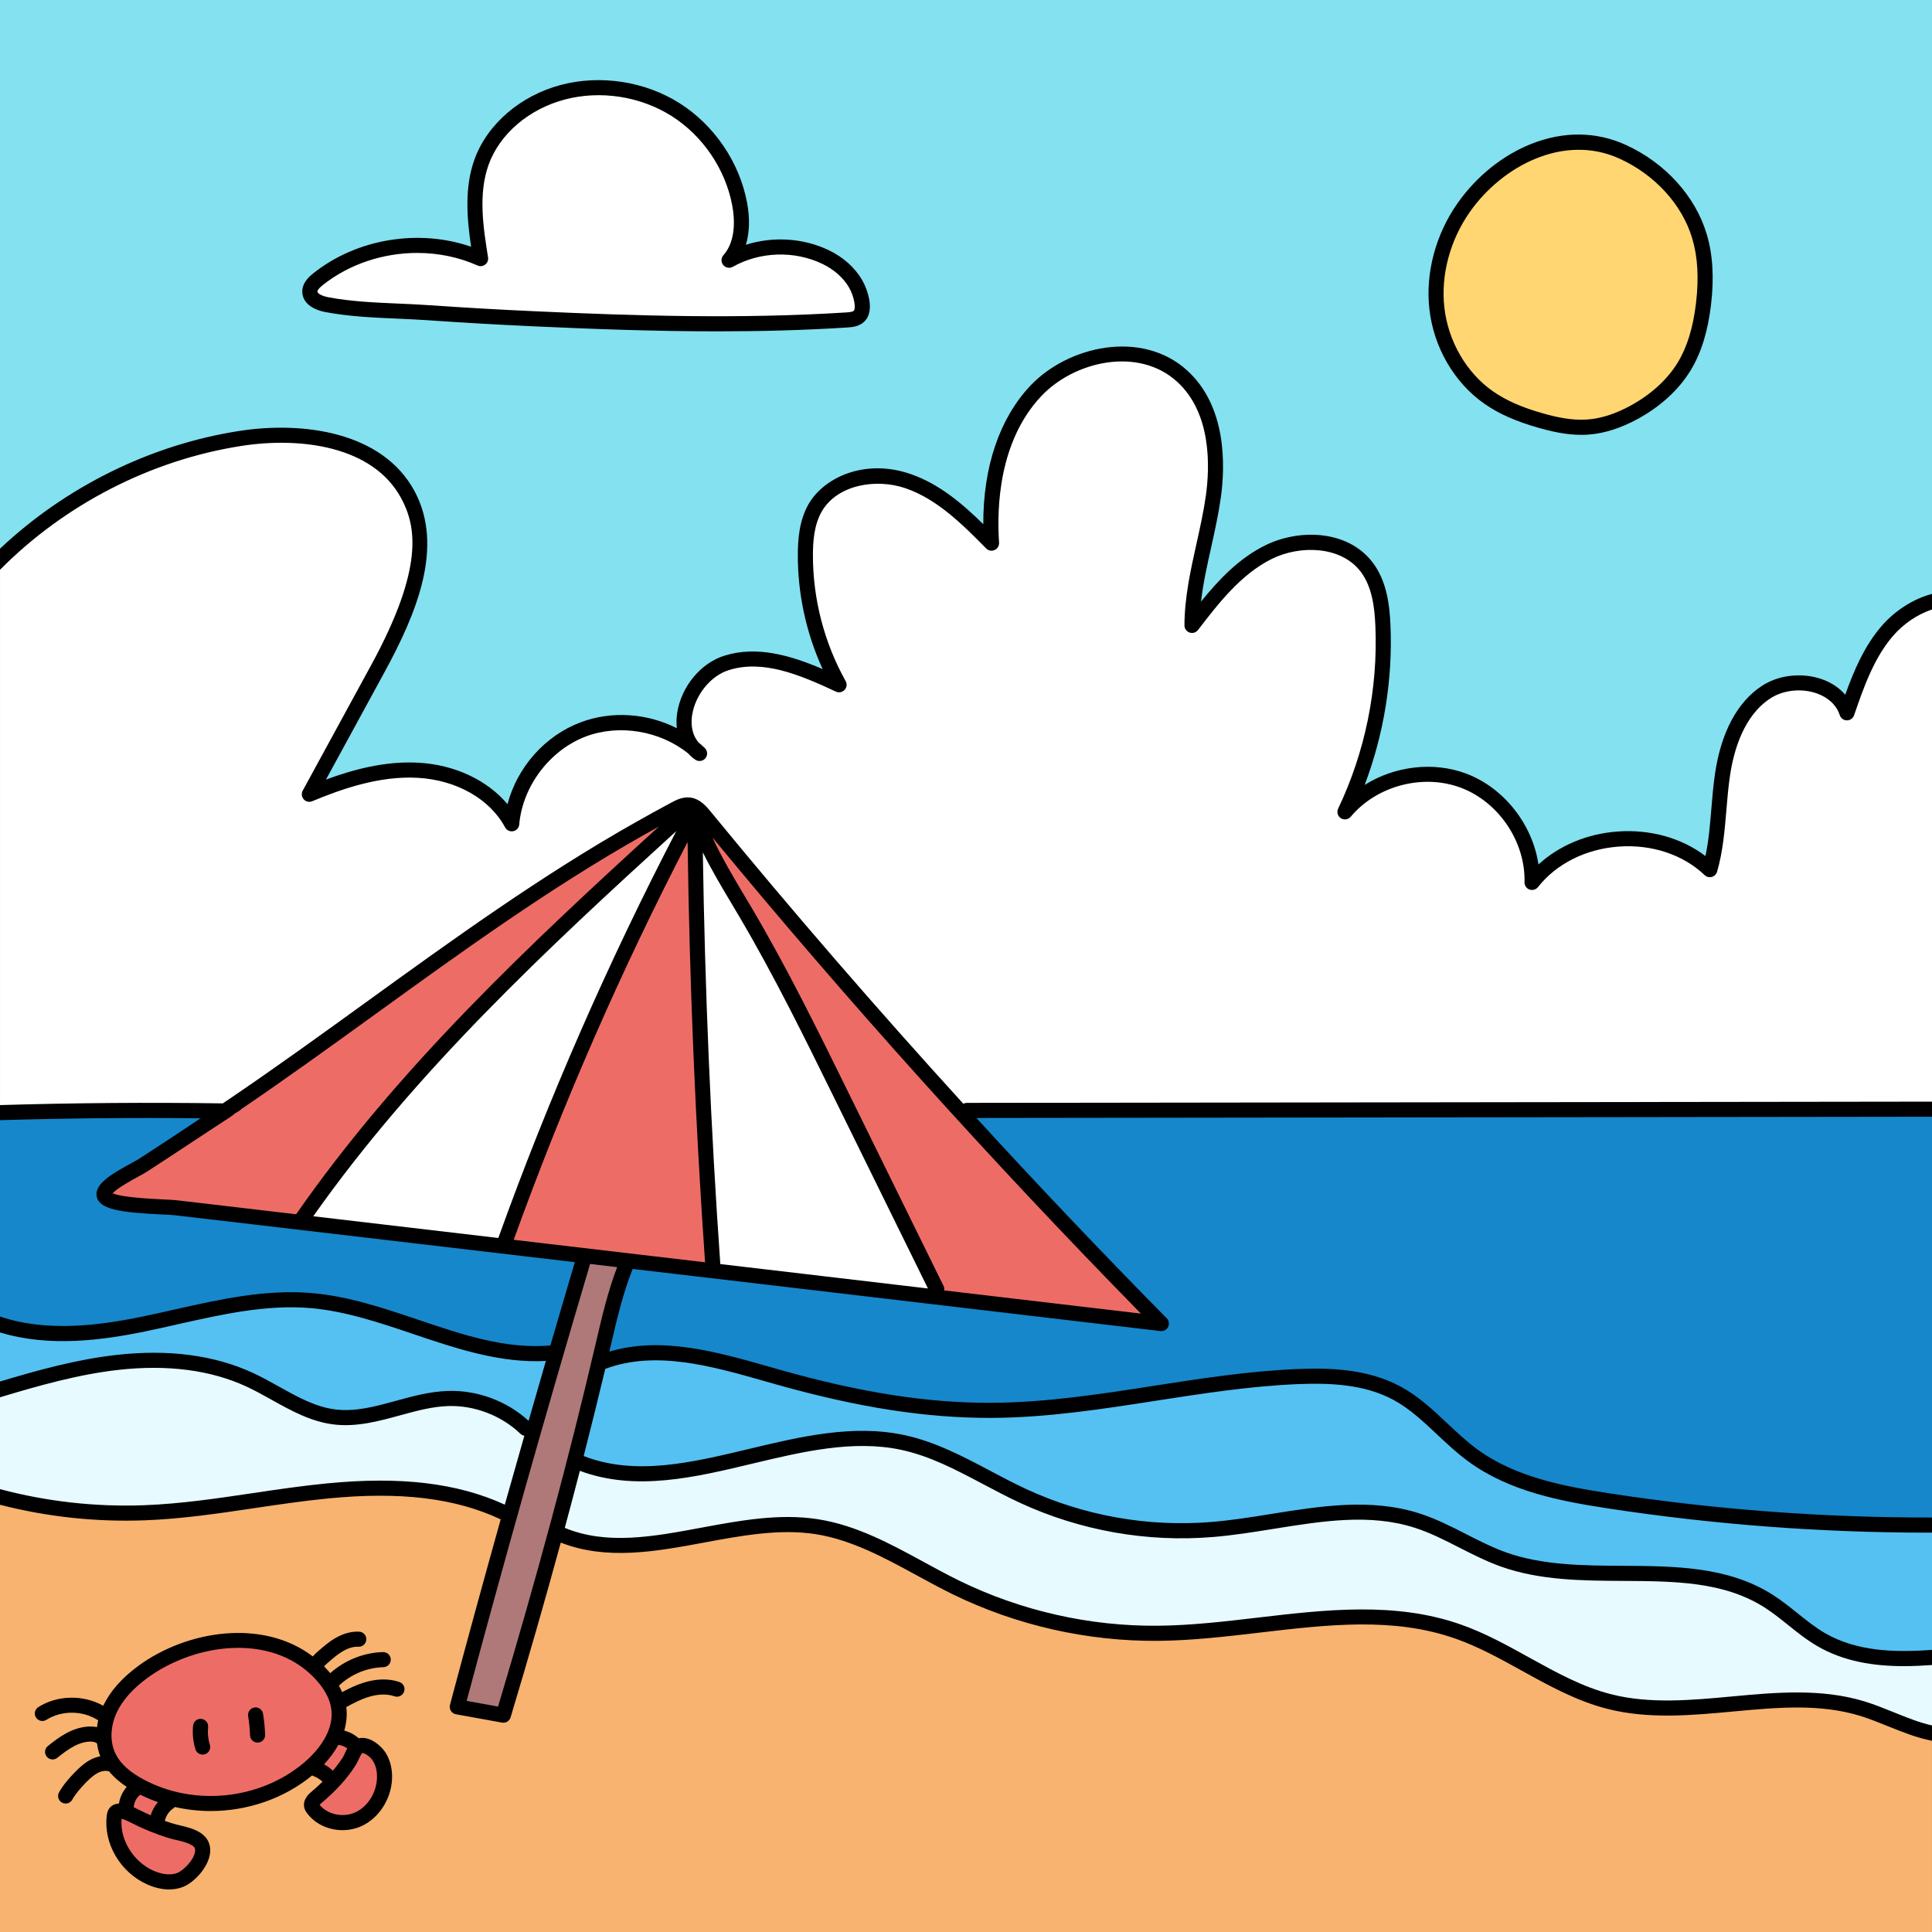 <svg id="Capa_1" enable-background="new 0 0 512 512" height="512" viewBox="0 0 512 512" width="512" xmlns="http://www.w3.org/2000/svg"><rect x="0" y="0" width="512" height="512" fill="#333333" stroke="none"/><path d="m509.36 458.64c-.01 0-.02-.01-.02-.01-.44-.13-.88-.26-1.32-.4-.43-.14-.87-.29-1.31-.44-.93-.33-1.87-.68-2.81-1.05-.92-.36-1.83-.72-2.74-1.09l-.23-.1-.1-.04c-2.33-.94-4.74-1.91-7.12-2.65-1.28-.4-2.61-.74-3.97-1.04-.51-.11-1.02-.21-1.54-.31-3.62-.68-7.52-1-11.92-1-2.15 0-4.33.08-6.53.21-1.44.08-2.87.18-4.3.3-2.14.17-4.28.36-6.39.56-5.63.53-11.45 1.07-17.23 1.07-3.62 0-6.93-.22-10-.66-.46-.07-.92-.14-1.37-.22-.68-.11-1.34-.24-2-.38s-1.3-.29-1.94-.45c-.73-.18-1.46-.39-2.18-.6-.72-.22-1.44-.45-2.15-.7-.01 0-.03-.01-.04-.02-.48-.17-.96-.34-1.43-.52-.95-.36-1.9-.74-2.83-1.14-.93-.39-1.86-.82-2.79-1.26-.57-.27-1.15-.54-1.72-.83-.34-.17-.69-.34-1.03-.52-2.65-1.34-5.29-2.8-7.98-4.29l-.1-.05c-1.35-.76-2.75-1.53-4.18-2.31-1.49-.8-3.01-1.61-4.55-2.37-.37-.19-.74-.37-1.12-.55-2.24-1.1-4.53-2.11-6.88-2.99-.39-.15-.79-.29-1.18-.43-.46-.16-.93-.32-1.39-.46-.47-.15-.95-.3-1.42-.44-.48-.14-.97-.28-1.46-.42-.39-.1-.79-.21-1.19-.31-5.97-1.5-12.48-2.24-19.75-2.24-5.61 0-11.24.41-17 1-1.64.17-3.28.34-4.91.53-1.43.16-2.87.33-4.33.5-.42.04-.84.09-1.25.14l-.05.01-.14.02c-3.67.43-7.4.87-11.14 1.23-1.25.12-2.5.24-3.75.34-1.11.1-2.22.18-3.33.25-1.1.08-2.21.14-3.32.19-1.66.08-3.31.12-4.96.14h-1.06c-1.09 0-2.18-.01-3.27-.04-1.56-.04-3.12-.12-4.69-.22-2.6-.18-5.2-.44-7.78-.78-1.56-.21-3.1-.45-4.65-.71-1.54-.27-3.08-.57-4.61-.89-.54-.12-1.09-.24-1.63-.36-.58-.13-1.16-.27-1.74-.41-1.33-.32-2.65-.67-3.97-1.04-.84-.24-1.68-.48-2.52-.74-4.46-1.35-8.84-2.96-13.11-4.83-1.04-.45-2.07-.91-3.09-1.4-.51-.24-1.02-.48-1.53-.73-.8-.4-1.61-.81-2.41-1.22-.01 0-.03-.01-.05-.02-.79-.41-1.57-.82-2.35-1.24-.03 0-.05-.02-.07-.03-.78-.41-1.55-.83-2.31-1.24-.02 0-.04-.01-.05-.02-.77-.42-1.53-.84-2.28-1.25-.49-.26-.97-.53-1.46-.79-4.94-2.68-9.96-5.34-15.2-7.35-1.15-.44-2.31-.85-3.48-1.22-1.76-.56-3.55-1.03-5.36-1.39-.4-.08-.8-.15-1.21-.22-.2-.04-.41-.08-.61-.11-.3-.05-.61-.09-.92-.13-.68-.09-1.36-.17-2.06-.23-.83-.08-1.67-.13-2.54-.16-.09-.01-.18-.01-.27-.01-.62-.02-1.25-.03-1.9-.03-.77 0-1.54.01-2.31.04-.58.03-1.15.05-1.73.09s-1.15.08-1.73.12c-.58.05-1.16.1-1.74.16-.16.01-.32.03-.48.05-.42.04-.84.09-1.27.15-.51.06-1.02.13-1.54.2-.51.07-1.03.14-1.54.22-2.48.36-4.95.79-7.4 1.24-.01 0-.03 0-.04.01-.93.17-1.87.35-2.8.52-.63.12-1.26.23-1.89.35-1.18.22-2.36.43-3.55.64-1.84.32-3.68.62-5.52.88-1.36.18-2.72.35-4.07.49-2.29.22-4.56.36-6.81.36-3.18 0-6.13-.27-8.9-.82-.3-.06-.61-.13-.91-.19-.3-.07-.6-.14-.9-.22-.29-.07-.58-.15-.87-.22-.01-.01-.02-.01-.03-.01-.29-.08-.58-.17-.86-.26-.14-.04-.28-.08-.42-.13-.28-.09-.55-.18-.83-.28-.29-.1-.59-.2-.88-.32-.14-.05-.29-.1-.43-.16l-2.07-.82-.59 2.15c-.33 1.22-.67 2.45-1 3.68-.9 3.28-1.83 6.6-2.77 9.94-.47 1.67-.95 3.35-1.43 5.04-1.81 6.35-3.68 12.82-5.64 19.41-.31 1.07-.63 2.15-.96 3.23-.32 1.09-.64 2.17-.97 3.26l-.51 1.71h-.01l-12.21-2.22.56-2.09c.61-2.31 1.23-4.61 1.86-6.93.98-3.65 1.97-7.31 2.97-10.98.55-2.04 1.11-4.08 1.67-6.12 1.7-6.2 3.42-12.44 5.18-18.73.4-1.42.8-2.85 1.2-4.28l.45-1.63-1.53-.72-.59-.27c-1.65-.75-3.34-1.44-5.09-2.05-.15-.06-.3-.11-.46-.16-.51-.18-1.03-.35-1.55-.51-.61-.2-1.23-.38-1.86-.56s-1.26-.35-1.9-.51c-.55-.13-1.1-.26-1.66-.38-.22-.06-.44-.11-.66-.15-.53-.12-1.06-.23-1.6-.33-.67-.13-1.34-.25-2.02-.36-.56-.09-1.13-.18-1.7-.26-.04-.01-.08-.01-.12-.02-.35-.05-.71-.1-1.07-.14-.43-.06-.85-.11-1.28-.16-.58-.07-1.16-.13-1.75-.18-.08-.01-.15-.01-.23-.02-.33-.03-.67-.06-1-.08-.45-.04-.91-.08-1.37-.1-.71-.05-1.43-.09-2.15-.12-1.54-.07-3.1-.1-4.7-.1-4.37 0-9.1.25-14.07.74-1.01.1-2.03.21-3.04.32-1.08.12-2.16.25-3.24.39-1.04.13-2.09.26-3.13.4s-2.08.29-3.12.43c-1.42.2-2.82.41-4.22.61-.22.04-.44.07-.66.1-.68.1-1.36.2-2.03.3-1.01.15-2.02.3-3.03.45-2.85.43-5.74.84-8.64 1.22-.63.08-1.26.16-1.89.24-1.51.19-3.03.36-4.55.52-.57.06-1.14.12-1.71.17-.61.06-1.22.12-1.83.17-.49.04-.99.08-1.48.12-.31.02-.62.05-.93.07-.54.04-1.09.08-1.63.11-1.09.06-2.19.12-3.28.16-1.64.06-3.3.09-4.94.09-.69 0-1.39-.01-2.08-.02-.32-.01-.64-.01-.96-.02-2.34-.05-4.67-.16-6.99-.34-.55-.04-1.09-.09-1.64-.14-.34-.03-.69-.06-1.03-.1-.9-.08-1.81-.18-2.71-.28-1.08-.13-2.15-.27-3.22-.42-.43-.06-.86-.12-1.28-.19-1.14-.17-2.27-.36-3.39-.56-.49-.08-.98-.17-1.47-.27-.68-.13-1.36-.27-2.04-.41-2.2-.45-4.38-.96-6.55-1.52v115.28h512v-52.71c-.88-.18-1.76-.41-2.64-.65zm-407.81 15.15c-.03.13-.06.26-.1.39-.09.35-.21.71-.34 1.05-.06.17-.12.33-.19.49-.06.16-.13.32-.21.48-.05.12-.1.23-.16.34-.1.21-.2.41-.32.6-.54.97-1.21 1.86-1.97 2.64-.12.13-.24.25-.37.36-.12.12-.25.23-.38.34-.27.24-.54.45-.83.65-.13.09-.25.18-.38.26-.21.13-.42.26-.64.38-.04.02-.07.04-.11.06-.18.1-.37.2-.56.28-1.29.59-2.75.9-4.21.9-.38 0-.76-.02-1.13-.06s-.75-.1-1.11-.18c-.18-.04-.36-.08-.53-.13-.18-.04-.36-.1-.53-.16-.3-.09-.59-.2-.87-.33-.1-.04-.21-.09-.31-.14-.66-.31-1.27-.7-1.83-1.15-.14-.11-.27-.22-.4-.34-.14-.12-.27-.25-.39-.38-.13-.13-.25-.26-.36-.4-.12-.14-.23-.28-.34-.43-.18-.23-.31-.43-.38-.67-.09-.34-.11-.84.53-1.6l.09-.1c.13-.15.34-.35.65-.62.29-.24.57-.48.84-.73.35-.31.71-.62 1.07-.95s.72-.67 1.08-1.02c.1-.09.2-.19.3-.29l1.19-1.15.01-.01-.03-.03-.77-.73-.18-.17-.53-.51c-.11-.11-.22-.21-.34-.31-.34-.29-.7-.56-1.09-.8-.15-.11-.32-.2-.48-.28l-.31-.16c-.27-.14-.53-.26-.81-.36l-.62-.4-.04-.03-.49-.32-.07-.04-.23.18c-.16.13-.3.25-.44.37l-.01.01c-.26.22-.52.44-.79.64-.25.21-.52.42-.78.62-.19.15-.38.29-.57.42-.34.25-.69.5-1.04.74-.48.32-.95.63-1.44.93-.48.3-.98.59-1.47.87-.75.42-1.51.81-2.28 1.18-.78.37-1.56.71-2.36 1.03-.01 0-.01 0-.01 0-.9.36-1.81.69-2.74.98-.38.12-.77.24-1.16.35-.78.22-1.56.42-2.36.6-.4.09-.8.17-1.2.25-.01 0-.01 0-.02 0-1.6.31-3.23.52-4.88.64-.01.01-.01.01-.02 0-.99.06-1.99.1-2.99.1-1.12 0-2.25-.05-3.38-.14-1.89-.16-3.78-.46-5.66-.88l-.33-.06-.88-.17-.77.9c-.38.26-.74.55-1.07.88l-.02.02c-.4.41-.75.86-1.04 1.36-.1.16-.19.32-.27.49-.09.16-.17.33-.24.5-.07.14-.13.29-.18.44-.02.05-.04.1-.05.15-.08.22-.14.45-.19.68l-.38 1.71-.01.03 1.14.4c.83.3 1.67.58 2.52.85.18.06.36.11.55.17.32.09.65.17.98.25.05.01.11.02.16.04.18.05.36.09.54.13 1.75.41 3.51.83 4.89 1.76.1.07.19.13.28.2.06.05.13.1.18.16.03.02.06.04.08.07.06.05.12.11.16.16.08.07.14.14.19.22.08.1.15.2.22.31.05.07.09.15.13.23.05.09.09.18.13.28.05.13.09.26.12.39.11.44.13.9.07 1.41-.01.03-.01.06-.01.08-.01.12-.03.25-.07.37-.02.12-.05.25-.09.37-.05.18-.11.37-.18.55-.05.16-.11.31-.18.46-.08.19-.18.38-.28.57-.11.19-.22.39-.34.58-.11.19-.24.38-.38.56-.13.19-.27.37-.41.54-.42.54-.88 1.04-1.37 1.47-.16.14-.32.28-.48.42-.32.27-.64.51-.96.71-.47.31-.93.54-1.33.69-.86.31-1.8.47-2.8.47-.43 0-.84-.03-1.25-.09-.12-.01-.24-.03-.36-.05-.21-.03-.41-.07-.6-.11-.2-.04-.4-.08-.6-.14-.21-.05-.42-.11-.62-.18-.15-.04-.29-.09-.42-.14-.19-.06-.37-.13-.54-.2-.21-.08-.43-.17-.64-.27-.08-.03-.15-.07-.23-.11-.42-.2-.84-.41-1.25-.65-.15-.1-.31-.19-.47-.29-.3-.19-.58-.38-.86-.59-.11-.07-.21-.15-.32-.24-.03-.02-.05-.04-.08-.06-.24-.17-.48-.37-.7-.57-.14-.13-.29-.26-.43-.39-.29-.25-.57-.53-.82-.82-.27-.28-.53-.57-.76-.87-.38-.44-.71-.91-1.02-1.39-.33-.48-.62-.98-.87-1.49-.1-.17-.18-.34-.25-.51-.17-.34-.32-.69-.46-1.04-.15-.35-.27-.71-.37-1.07-.06-.18-.11-.36-.16-.54-.06-.17-.1-.35-.14-.52-.05-.19-.09-.38-.12-.57-.04-.19-.08-.37-.1-.55-.02-.13-.04-.24-.05-.36-.03-.17-.05-.34-.06-.5-.03-.21-.04-.43-.05-.65-.03-.4-.03-.8-.01-1.2l.03-.48c.02-.24.04-.48.07-.73.02-.24.08-.73.37-1.03.21-.22.53-.34.96-.36l.42-.02h.01l1.2-.07.25-1.6c.02-.15.05-.31.09-.46.03-.16.07-.31.12-.46.04-.15.09-.3.15-.45s.12-.3.19-.44.14-.29.22-.43c.06-.14.14-.28.24-.41.09-.12.18-.25.27-.38.03-.05.06-.1.11-.15.03-.05.07-.1.12-.15.13-.16.27-.31.42-.46l1.15-1.33-1.32-.88-.57-.39c-1.73-1.14-3.15-2.4-4.23-3.72l-.3-.35c-.01-.02-.02-.03-.04-.05l-.08-.1-.63-.17c-.06-.01-.11-.02-.17-.03-.4-.11-.82-.16-1.26-.16-.22 0-.45.01-.68.04l1.99-.37-.66-1.74-.19-.5c-.35-.92-.6-1.9-.74-2.93l-.06-.47-.02-.03-.25-.36c-.52-.76-1.34-1.11-2.11-1.27h.03l2.14.45.19-1.56.07-.62c.01-.05.02-.11.03-.17.05-.38.12-.77.2-1.15.02-.1.04-.21.06-.3l.04-.19.24-1.16-1.15-.75c-.18-.11-.35-.22-.53-.33l1.12.64 1.07-1.08.27-.27.05-.05.13-.34c.2-.43.43-.86.67-1.28.18-.31.37-.62.57-.92.21-.32.43-.64.66-.96.76-1.04 1.63-2.06 2.63-3.05.39-.41.82-.81 1.27-1.21 0-.01.01-.02.02-.02.44-.39.9-.79 1.37-1.17.25-.2.49-.39.74-.57.24-.19.49-.37.75-.56 7.22-5.28 16.42-8.3 25.25-8.3 6.23 0 11.9 1.53 16.57 4.45.01.01.02.02.04.03.56.35 1.1.74 1.63 1.13.17.12.33.24.49.36l.48.36.83.63 1.01-1.2-1 1.23.9.9.38.38c.15.14.29.29.41.43.4.43.77.87 1.11 1.26.07.07.14.15.2.23l1.13 1.33.6-.52c-.3.28-.61.59-.61.59l.76 1.36c.15.27.29.54.42.81.12.24.23.49.33.73.05.11.09.21.13.31l.74 1.67 1.9-1.02c.18-.09.36-.19.54-.28-.45.24-.9.49-1.34.73l-1.19.66.18 1.35c.07.5.1 1.01.1 1.52v.14c-.02 1.21-.22 2.47-.58 3.75l-.22.75-.36 1.24 1.61.42c.08.01.15.03.23.05.1.02.2.04.3.07.21.06.43.13.64.21.08.03.17.07.25.1.01.01.03.01.05.02.18.08.36.16.53.26.17.09.33.19.49.29.13.07.26.16.38.26l.28.21.24.21.8.73.01.01.44-.13h.01l.72-.2c.1-.01.19-.01.29-.01h.03c.1 0 .19.01.29.02.09.01.19.02.28.05.12.02.23.05.35.09.18.05.36.12.53.21.1.05.2.09.3.15.1.04.2.1.29.16.24.14.47.3.69.47l.27.21c.08.08.17.15.25.22.08.08.16.15.24.23l.22.22c.1.11.2.21.28.32.1.11.18.22.26.33.13.18.26.37.37.56.23.39.43.82.6 1.26.03.05.05.1.06.15.04.11.08.23.11.34.02.03.03.07.03.1.07.24.14.49.2.75.22.96.3 2.01.24 3.09-.04.78-.15 1.55-.34 2.3z" fill="#f7b36f"/><path d="m512 439.23v20.08c-.88-.19-1.76-.41-2.64-.67-.01 0-.02-.01-.02-.01-.44-.13-.88-.26-1.32-.4-.43-.14-.87-.29-1.31-.44-.93-.33-1.87-.68-2.81-1.05-.91-.36-1.82-.73-2.74-1.1l-.23-.09-.1-.04c-2.33-.94-4.74-1.91-7.12-2.65-1.28-.4-2.61-.74-3.97-1.04-.51-.11-1.02-.21-1.54-.31-3.64-.66-7.61-.99-11.99-.99-2.15 0-4.3.08-6.46.2-1.44.08-2.87.18-4.3.3-2.14.17-4.28.36-6.39.56-5.63.53-11.45 1.07-17.23 1.07-3.62 0-6.93-.22-10-.66-.46-.07-.92-.14-1.37-.22-1.36-.23-2.66-.5-3.93-.82-.74-.19-1.47-.39-2.19-.61s-1.44-.45-2.15-.7c-.01 0-.03-.01-.04-.02-.48-.17-.96-.34-1.43-.52-.95-.36-1.9-.74-2.83-1.14-.93-.39-1.86-.82-2.79-1.26-.57-.27-1.15-.54-1.72-.83-.34-.17-.69-.34-1.03-.52-2.65-1.34-5.29-2.8-7.98-4.29l-.1-.05c-1.38-.77-2.77-1.54-4.18-2.31-1.49-.8-3.01-1.61-4.55-2.37-.37-.19-.74-.37-1.12-.55-2.24-1.1-4.53-2.11-6.88-2.99-.39-.14-.78-.28-1.18-.42-.46-.16-.93-.32-1.39-.47-.47-.15-.95-.3-1.42-.44-.48-.14-.97-.28-1.46-.42-.39-.1-.79-.21-1.19-.31-5.96-1.48-12.52-2.21-19.87-2.21-5.59 0-11.25.41-16.88.97-1.64.17-3.28.34-4.91.53-1.43.16-2.87.33-4.33.5-.42.04-.84.09-1.25.14l-.05.01-.13.01c-3.68.43-7.41.87-11.15 1.24-1.25.12-2.5.24-3.75.34-1.11.09-2.22.18-3.33.25-1.1.07-2.21.14-3.32.19-1.66.08-3.31.12-4.96.14-.39 0-.77.01-1.16.01-8.91 0-17.83-1.02-26.53-3.01-.58-.13-1.16-.27-1.74-.41-1.33-.32-2.65-.67-3.97-1.04-.84-.24-1.68-.48-2.52-.74-4.46-1.35-8.84-2.96-13.11-4.83-1.04-.45-2.07-.91-3.09-1.4-.51-.24-1.02-.48-1.53-.73-.8-.4-1.61-.81-2.41-1.22-.01 0-.03-.01-.05-.02-.79-.41-1.57-.82-2.35-1.24-.03 0-.05-.02-.07-.03-.78-.41-1.55-.83-2.31-1.24-.02 0-.04-.01-.05-.02-.78-.42-1.53-.83-2.26-1.23-.49-.27-.99-.54-1.48-.81-4.94-2.68-9.96-5.34-15.2-7.35-1.15-.44-2.31-.85-3.48-1.22-1.76-.56-3.55-1.03-5.36-1.39-.4-.08-.8-.15-1.21-.22-.2-.03-.41-.07-.61-.1-.31-.05-.61-.09-.92-.14-.68-.09-1.36-.17-2.06-.23-.83-.08-1.67-.13-2.54-.16-.09-.01-.18-.01-.27-.01-.63-.03-1.28-.04-1.94-.04-4.07 0-8.19.42-12.3 1.04-2.48.36-4.95.79-7.4 1.24-.01 0-.03 0-.04.01-.92.16-1.83.33-2.74.5-.65.12-1.3.25-1.95.37-1.18.22-2.36.43-3.55.64-1.84.32-3.68.62-5.52.88-1.36.19-2.72.36-4.07.49-2.3.24-4.58.38-6.82.38-3.17 0-6.12-.27-8.89-.84-.3-.06-.61-.13-.91-.19-.3-.07-.6-.14-.9-.22-.29-.07-.58-.15-.87-.22-.01-.01-.02-.01-.03-.01-.29-.08-.58-.17-.86-.26-.14-.04-.28-.08-.42-.13-.28-.09-.55-.18-.83-.28-.29-.1-.58-.21-.88-.32-.29-.11-.57-.22-.86-.34l-1.63-.67c.15-.56.31-1.13.46-1.7.17-.61.33-1.22.49-1.83 1.4-5.21 2.76-10.34 4.06-15.42l2.08.78c1.72.64 3.48 1.16 5.31 1.56.29.06.59.13.88.19.43.08.86.16 1.29.24.65.11 1.31.21 1.98.29.99.12 2 .21 3.04.28h.03c1.04.06 2.1.09 3.19.09 4.66 0 9.42-.57 14.18-1.42.68-.12 1.36-.25 2.04-.38 4.23-.82 8.46-1.83 12.64-2.83 9.73-2.33 19.79-4.74 29.62-4.74 3.83 0 7.34.35 10.73 1.09 1.48.32 2.94.71 4.38 1.17.48.15.96.31 1.43.47.95.33 1.9.69 2.83 1.06.93.36 1.86.76 2.79 1.18.46.21.92.41 1.38.63 1.31.6 2.6 1.24 3.89 1.89.91.46 1.82.93 2.72 1.41.94.49 1.86.98 2.79 1.47 2.21 1.17 4.27 2.26 6.3 3.28.71.34 1.41.69 2.11 1.02.38.2.77.38 1.16.56 2.56 1.18 5.16 2.25 7.81 3.21 1.06.39 2.13.75 3.2 1.1l1.62.51c1.56.48 3.14.92 4.72 1.32 2.64.67 5.31 1.23 8 1.69 2.02.34 4.05.62 6.08.84 1.66.18 3.33.32 4.99.41 1.86.11 3.72.16 5.58.16 2.04 0 4.1-.06 6.14-.19.68-.04 1.36-.08 2.03-.14 1.99-.16 3.99-.39 5.99-.65 1.42-.19 2.84-.39 4.23-.59 1.49-.23 2.96-.46 4.38-.69.44-.07.89-.14 1.33-.21.78-.12 1.54-.25 2.31-.37l2.28-.36c1.51-.23 3.03-.46 4.55-.66 4.64-.64 9.17-1.08 13.68-1.08 3.08 0 5.96.21 8.7.65.45.06.9.14 1.34.22.64.12 1.27.25 1.89.39 1.22.27 2.41.6 3.58.97.39.13.78.26 1.17.4h.01c1.16.41 2.31.86 3.43 1.35 1.08.47 2.14.96 3.19 1.47.8.39 1.6.78 2.38 1.18.65.32 1.29.65 1.93.98l-.79 1.84.9-1.78c.39.2.79.4 1.19.6 1.55.78 3.11 1.56 4.7 2.29 1.14.53 2.3 1.03 3.47 1.49.46.18.93.35 1.4.52 9.93 3.54 20.94 3.6 31.62 3.66 2.16.01 4.32.03 6.49.06 1.44.03 2.88.07 4.31.13 9.26.39 18.01 1.64 25.88 6.03.6.34 1.2.69 1.8 1.07 1.48.93 2.86 1.95 4.33 3.1.19.14.38.29.57.44.52.41 1.05.83 1.6 1.28l.14.12c.97.77 1.92 1.53 2.88 2.26.85.64 1.7 1.26 2.58 1.85.65.44 1.31.86 1.99 1.25.37.21.74.42 1.12.62.75.39 1.52.76 2.31 1.1.92.4 1.86.76 2.84 1.08 1.12.37 2.28.69 3.49.97 3.61.83 7.6 1.23 12.13 1.23.84 0 1.71-.01 2.62-.05.55-.02 1.11-.04 1.69-.07s1.18-.06 1.79-.1c.43-.03.87-.06 1.33-.1z" fill="#e6faff"/><path d="m512 404.16v35.07c-.46.04-.9.07-1.33.1-1.22.08-2.38.13-3.48.17-.89.02-1.75.04-2.59.04-6.05 0-11.17-.71-15.65-2.19-.98-.32-1.92-.68-2.84-1.08-.79-.34-1.56-.71-2.31-1.1-.38-.2-.75-.41-1.12-.62-.68-.39-1.34-.81-1.99-1.25-.88-.58-1.73-1.2-2.58-1.85-.96-.73-1.91-1.49-2.88-2.26l-.14-.12c-.55-.45-1.08-.87-1.6-1.28-.19-.15-.38-.3-.57-.44-1.47-1.15-2.85-2.17-4.33-3.1-9.47-5.98-20.72-7-31.99-7.23-2.17-.03-4.33-.05-6.49-.06-10.68-.06-21.69-.12-31.62-3.66-.47-.17-.94-.34-1.4-.52-1.17-.46-2.33-.96-3.47-1.49-1.59-.73-3.15-1.51-4.7-2.29-.42-.22-.85-.43-1.27-.65-.01-.01-.02-.01-.03-.01-.64-.33-1.28-.66-1.93-.98-.78-.4-1.58-.79-2.38-1.18-1.05-.51-2.11-1-3.19-1.47-1.51-.64-3.04-1.24-4.61-1.74-1.17-.37-2.36-.7-3.58-.98-.62-.14-1.25-.27-1.89-.39-3.13-.57-6.46-.85-10.05-.85-6.02 0-12.18.79-18.22 1.72-1.51.23-3.01.47-4.51.71-1.85.3-3.8.61-5.79.92-1.39.2-2.81.4-4.23.59-2 .25-4.01.48-5.99.64-.67.06-1.35.11-2.03.15-2.04.13-4.1.19-6.14.19-1.86 0-3.72-.05-5.58-.16-1.66-.09-3.33-.23-4.99-.41-2.03-.22-4.06-.5-6.08-.84-4.3-.73-8.56-1.74-12.72-3.01-4.32-1.33-8.54-2.94-12.62-4.83-.39-.18-.78-.36-1.17-.55-.7-.33-1.4-.68-2.11-1.02-2.03-1.02-4.09-2.11-6.3-3.28-.93-.49-1.85-.98-2.79-1.47-.9-.48-1.81-.95-2.72-1.41-1.29-.65-2.58-1.29-3.89-1.89-.46-.22-.92-.42-1.38-.63-.92-.41-1.85-.8-2.79-1.18-.93-.37-1.88-.73-2.83-1.06-.47-.16-.95-.32-1.43-.47-1.44-.46-2.9-.85-4.38-1.17-3.39-.74-6.9-1.09-10.73-1.09-9.83 0-19.89 2.41-29.62 4.74-4.18 1-8.41 2.01-12.64 2.83-5.45 1.06-10.89 1.81-16.16 1.81-1.11 0-2.19-.03-3.25-.1h-.03c-1.03-.06-2.05-.15-3.04-.28-.67-.08-1.33-.18-1.98-.29-.43-.08-.86-.16-1.29-.24-.29-.06-.59-.13-.88-.19-1.96-.45-3.87-1.03-5.72-1.75l-1.65-.64h-.01l.44-1.72c.24-.94.48-1.89.73-2.84 1.75-6.85 3.41-13.6 4.99-20.25l.13-.52.86-.87.12-.12.31-.01h.18c.45-.16.89-.31 1.35-.45l.64-.19c1.26-.38 2.55-.69 3.87-.92.32-.07.65-.13.98-.17.39-.07.78-.12 1.18-.17.22-.04.44-.06.66-.08.44-.05.88-.09 1.33-.13.01-.01.02-.01.04 0 .59-.05 1.19-.08 1.8-.11.61-.02 1.22-.03 1.85-.03 3.68 0 7.39.41 11.11 1.05 6.21 1.09 12.45 2.86 18.56 4.6l2.98.86c11.94 3.36 22.75 5.7 32.91 7.11 5.66.78 11.13 1.28 16.48 1.5 1.07.04 2.14.08 3.2.1 1 .02 1.99.03 2.98.03h.81c7.29-.03 14.59-.61 21.83-1.46 7.23-.85 14.4-1.97 21.46-3.07l.17-.02c4.54-.71 9.14-1.42 13.78-2.06 3.9-.55 7.82-1.05 11.75-1.45.02 0 .04 0 .06-.01 3.92-.4 7.85-.7 11.76-.87.9-.04 1.76-.06 2.56-.08.85-.02 1.65-.03 2.43-.03.6 0 1.19.01 1.77.02.52.01 1.04.03 1.54.05.46.02.91.04 1.35.07.46.03.91.06 1.35.1.45.03.9.08 1.35.13.46.05.92.1 1.39.17.46.06.92.13 1.38.2.49.08.98.17 1.46.27.48.09.96.2 1.45.31.48.11.97.23 1.45.37.17.04.34.09.51.14.32.09.64.19.95.29.01 0 .02 0 .03.01.41.13.82.27 1.21.41.78.27 1.56.58 2.33.93.38.17.75.35 1.11.53.37.18.73.36 1.08.55 0 .01.01.01.01.01 1.13.61 2.2 1.29 3.24 2.02.5.35 1 .72 1.48 1.08.02.02.04.04.06.05 1.01.77 1.98 1.59 2.94 2.44.96.83 1.89 1.69 2.82 2.56.45.42.91.85 1.37 1.28.65.61 1.3 1.22 1.95 1.82.33.3.65.6.98.9.31.28.61.55.92.82 1.34 1.2 2.73 2.35 4.17 3.41 10.47 7.68 23.62 10.2 36.19 12.12 1.74.27 3.47.52 5.22.77 3.48.5 6.97.97 10.46 1.4 5.25.65 10.51 1.23 15.78 1.72h.01c3.51.34 7.03.64 10.55.9h.01c3.52.27 7.05.5 10.57.7h.01c10.59.61 21.19.91 31.76.91.4 0 .8 0 1.2-.01z" fill="#54c1f2"/><path d="m512 293.95v110.21h-1.2c-10.58 0-21.18-.3-31.76-.9-.01 0-.01 0-.01 0-3.53-.2-7.05-.44-10.57-.7h-.01c-3.52-.27-7.04-.57-10.55-.9-.01 0-.01 0-.01 0-5.27-.5-10.53-1.08-15.78-1.72-3.49-.44-6.98-.9-10.46-1.4-1.75-.25-3.48-.5-5.22-.77-12.57-1.92-25.72-4.44-36.19-12.12-1.44-1.06-2.83-2.21-4.17-3.41-.31-.27-.61-.54-.92-.82-.33-.3-.65-.6-.98-.9-.59-.54-1.17-1.08-1.75-1.62l-.2-.19c-.46-.43-.91-.86-1.37-1.29-.93-.87-1.86-1.73-2.82-2.56-.95-.84-1.93-1.66-2.94-2.44-.02-.01-.04-.03-.06-.05-.48-.36-.98-.73-1.48-1.08-1.04-.73-2.11-1.41-3.24-2.02 0 0-.01 0-.01-.01-.35-.19-.71-.37-1.08-.55-.36-.18-.73-.36-1.11-.53-.75-.33-1.53-.64-2.33-.93-.39-.14-.8-.28-1.21-.41-.01-.01-.02-.01-.03-.01-.31-.1-.63-.2-.95-.29-.17-.05-.34-.1-.51-.14-.47-.14-.96-.26-1.45-.37-.48-.12-.96-.22-1.45-.31-.48-.1-.97-.19-1.46-.27-.45-.08-.91-.14-1.38-.2-.46-.07-.92-.12-1.39-.17-.44-.05-.89-.09-1.35-.13-.44-.04-.89-.07-1.35-.1-.44-.03-.89-.05-1.35-.07-.5-.02-1.02-.04-1.54-.05-.58-.01-1.17-.02-1.77-.02-.78 0-1.58.01-2.43.03-.81.02-1.66.05-2.55.09-3.92.17-7.85.47-11.77.86-.02.01-.04.01-.06.01-3.93.41-7.85.9-11.75 1.45-4.64.64-9.24 1.35-13.78 2.06-.04.01-.08.01-.12.02-7.07 1.1-14.26 2.22-21.51 3.07-7.24.85-14.54 1.43-21.83 1.46h-.81c-.99 0-1.98-.01-2.98-.03-1.06-.02-2.13-.06-3.2-.1-5.34-.21-10.81-.71-16.48-1.5-10.16-1.41-20.97-3.75-32.91-7.11l-2.98-.86c-6.11-1.74-12.35-3.51-18.56-4.6-3.72-.66-7.43-1.06-11.08-1.06-.64 0-1.26.01-1.88.04-.61.02-1.21.05-1.8.11-.02-.01-.03-.01-.04 0-.45.03-.89.07-1.33.13-.22.02-.44.04-.66.08-.4.04-.79.1-1.18.17-.33.04-.66.1-.98.17-1.32.23-2.6.54-3.87.92l-.64.19-1.53.45-.43.13-.7.21.99-4.26.25-1.06c.36-1.56.74-3.18 1.14-4.82.21-.87.42-1.74.65-2.61.21-.85.44-1.71.67-2.57.19-.7.39-1.4.59-2.1.7-2.41 1.48-4.81 2.38-7.15l.38-.98.57-1.42v-.01l22.64 2.66 23.86 2.8 35.01 4.13 1.46.17 21.46 2.53 36.91 4.35-.01-.01c-6.22-6.33-12.45-12.74-18.64-19.21-2.26-2.36-4.52-4.72-6.77-7.09-2.2-2.31-4.39-4.62-6.57-6.95-2.01-2.13-4.01-4.27-6.01-6.42-2.09-2.23-4.17-4.47-6.24-6.72-1.77-1.91-3.54-3.83-5.29-5.75-1.12-1.21-2.23-2.41-3.33-3.63l-.64-.69h1.99z" fill="#1687cb"/><path d="m512 159.45v134.5l-255.79.33-.01.01-1.35.69c-.21-.23-.42-.46-.63-.69h-.01l-.39-.43c-2.7-2.97-5.4-5.95-8.09-8.94-4.74-5.26-9.45-10.56-14.13-15.87-7.02-7.97-13.97-15.99-20.85-24.06-4.6-5.38-9.15-10.78-13.66-16.19-2.27-2.71-4.52-5.42-6.76-8.13-1.19-1.44-2.38-2.89-3.56-4.33-.9-1.1-2.26-2.77-4.08-3-.15-.01-.3-.02-.44-.02-1.28 0-2.49.65-3.46 1.17-1.72.92-3.44 1.85-5.15 2.8-1.4.77-2.79 1.56-4.18 2.35-1.56.88-3.11 1.77-4.66 2.67s-3.09 1.81-4.62 2.74c-1.54.91-3.07 1.84-4.59 2.79-1.53.93-3.05 1.88-4.57 2.85-.18.12-.37.24-.56.35-1.33.84-2.65 1.68-3.97 2.54-1.75 1.13-3.49 2.26-5.22 3.41-.96.63-1.91 1.26-2.86 1.91-2.23 1.48-4.45 2.98-6.66 4.5-1.04.71-2.09 1.42-3.13 2.15-2.94 2.02-5.87 4.07-8.78 6.14-1.46 1.02-2.92 2.05-4.36 3.09-1.45 1.04-2.9 2.07-4.34 3.1-4.31 3.08-8.59 6.17-12.84 9.25-1.46 1.06-2.93 2.12-4.41 3.2-2.16 1.56-4.33 3.13-6.51 4.69-3.68 2.64-7.38 5.29-11.11 7.92-.02.02-.04.03-.05.04-2.97 2.08-5.94 4.16-8.93 6.22-1.5 1.04-3 2.07-4.5 3.09h-.01l-3.14 2.13-.63-.01c-6.36-.09-12.85-.14-19.29-.14-3.84 0-7.7.02-11.57.06-3.41.02-6.83.06-10.24.12-.19.01-.39.01-.59.01-2.38.04-4.76.09-7.13.14-2.57.06-5.13.12-7.67.19-.84.02-1.68.05-2.52.07v-146.69c.46-.44.91-.87 1.37-1.3.55-.52 1.11-1.04 1.68-1.55.53-.48 1.07-.96 1.61-1.43.35-.31.71-.62 1.07-.92.41-.36.82-.7 1.23-1.04.13-.11.27-.23.41-.34.44-.37.89-.73 1.35-1.09.79-.63 1.59-1.25 2.4-1.86.67-.5 1.34-1 2.02-1.49s1.36-.97 2.05-1.45c1.37-.94 2.76-1.86 4.17-2.75 0 0 0-.01.01-.01.71-.43 1.41-.87 2.13-1.3 7.14-4.29 14.74-7.85 22.59-10.56.79-.27 1.58-.54 2.37-.79.79-.26 1.58-.51 2.37-.74.11-.04.23-.08.36-.11.78-.23 1.57-.45 2.36-.66.72-.2 1.45-.39 2.18-.57.14-.04.29-.08.44-.11.64-.16 1.29-.31 1.93-.46.23-.05.45-.1.68-.15.45-.1.9-.2 1.35-.29.73-.15 1.46-.3 2.19-.43.43-.08.86-.16 1.29-.23.72-.13 1.44-.25 2.16-.36.52-.08 1.04-.16 1.56-.23.14-.02.27-.03.41-.05.43-.05.87-.1 1.31-.15.11-.01.22-.02.34-.03.58-.06 1.16-.11 1.74-.16.44-.04.89-.07 1.34-.09 1.37-.09 2.74-.13 4.1-.13.73 0 1.5.01 2.31.05.24.01.49.02.74.03.66.03 1.35.09 2.05.14.23.02.46.04.7.06.94.08 1.89.19 2.88.34.32.05.64.1.97.15.38.06.75.13 1.13.2 1.83.33 3.71.79 5.58 1.4 1.04.32 2.07.7 3.09 1.13h.01c.37.16.73.32 1.1.49.26.12.52.24.78.37.63.3 1.25.63 1.86.98 1.66.95 3.25 2.07 4.72 3.37.51.44 1 .91 1.47 1.4 1.55 1.61 2.94 3.45 4.09 5.58.28.52.54 1.04.78 1.56 2.01 4.25 3.29 9.65 1.86 17.7-.06.35-.12.7-.19 1.04-.07.36-.14.72-.23 1.09-1.24 5.55-3.7 12.27-7.93 20.58-.23.46-.47.92-.71 1.38-.32.62-.65 1.23-.98 1.85-.17.33-.35.66-.53.99l-18.05 33.1-.09.17c1.8-.75 3.74-1.52 5.79-2.26.51-.19 1.03-.37 1.56-.55 1.05-.36 2.14-.71 3.24-1.04.84-.26 1.66-.49 2.47-.7.03-.01.07-.02.1-.02.26-.07.53-.14.8-.2.29-.08.57-.15.86-.21.29-.07.58-.14.86-.2h.02c.37-.08.74-.16 1.1-.23.73-.14 1.47-.27 2.21-.39.38-.07.75-.12 1.12-.17s.75-.1 1.12-.14c.77-.09 1.53-.16 2.28-.21.38-.03.76-.05 1.14-.06.31-.02.62-.03.92-.03.15-.01.31-.02.46-.01h1.04c.2-.01.39 0 .59.01.4.01.8.02 1.19.05h.01c.49.03.98.07 1.47.11.11.01.23.03.35.04.4.04.81.09 1.21.15.16.02.31.04.47.07.35.05.7.11 1.04.18.32.06.64.12.95.19.23.04.46.09.69.15.25.06.49.12.74.19.32.07.63.16.94.26.22.06.44.13.66.2.19.05.38.11.58.19.2.06.4.13.6.2.35.12.7.25 1.05.39.25.1.49.2.73.3.58.23 1.15.5 1.72.79.28.13.55.28.83.42.29.15.58.31.87.49.22.12.44.25.66.39 1.12.67 2.18 1.43 3.17 2.24.15.13.31.26.45.39.34.28.66.58.98.88.33.31.65.63.96.96l.08.08c.25.27.51.56.75.85.05.05.1.11.15.17 1.02 1.22 1.91 2.53 2.65 3.91.74-8.64 5.79-16.88 12.95-21.85.25-.18.5-.35.76-.51.22-.15.44-.29.66-.42.3-.19.6-.36.91-.53.3-.17.6-.33.9-.48.26-.14.51-.27.78-.38.36-.18.72-.34 1.09-.49.31-.13.63-.26.95-.38 1.2-.45 2.42-.81 3.67-1.09.25-.06.51-.11.76-.16.26-.05.52-.1.78-.13.29-.05.59-.1.89-.13 1.26-.17 2.55-.25 3.85-.25 6.92 0 13.86 2.4 19.05 6.58l.11.1.1.11c.48.52.99.96 1.56 1.36-.47-.45-.97-.91-1.56-1.4l-.12-.11-.11-.12c-1.39-1.63-1.99-3.47-2.21-5.15l-.02-.13c0-.04-.01-.07-.01-.11-.02-.19-.04-.39-.05-.58-.02-.42-.03-.84-.01-1.26.01-.17.02-.33.03-.49 0-.06.01-.12.01-.18.03-.35.07-.68.11-.96.09-.57.21-1.14.37-1.71.05-.19.11-.37.16-.56.06-.2.12-.39.19-.58.08-.24.17-.49.27-.72.1-.25.2-.49.31-.73l.01-.01c.1-.22.2-.44.31-.66.12-.24.24-.48.38-.71.12-.21.25-.42.37-.63 1.08-1.74 2.43-3.3 3.97-4.56.19-.17.38-.32.58-.46.2-.15.4-.29.6-.43.2-.13.41-.26.62-.39.63-.38 1.29-.71 1.96-.99.33-.14.67-.26 1.01-.37.54-.17 1.1-.32 1.66-.44.28-.06.57-.12.85-.17.29-.06.57-.11.86-.15s.58-.08.87-.11c.89-.11 1.8-.16 2.73-.16.3 0 .59.01.89.03.48.02.96.05 1.45.09.47.04.94.09 1.42.15.02 0 .04.01.06.01.33.04.67.1 1.01.15.22.04.43.07.65.12.38.07.76.14 1.15.23.1.02.2.04.31.07.38.08.76.18 1.15.28.3.07.6.15.91.24.73.2 1.48.42 2.25.68.39.12.77.25 1.17.39.22.08.45.16.68.25.23.08.46.16.69.25.67.25 1.35.52 2.02.79.31.13.62.25.94.39.84.34 1.68.7 2.52 1.07 1.2.54 2.39 1.09 3.57 1.64-1.04-1.86-1.99-3.76-2.85-5.71-.09-.19-.18-.38-.25-.57-.27-.6-.52-1.2-.76-1.81-.28-.69-.55-1.39-.8-2.09-.47-1.28-.9-2.59-1.29-3.9-.09-.28-.17-.56-.25-.84-.11-.38-.22-.76-.32-1.15-.12-.46-.24-.92-.35-1.38-.15-.61-.3-1.23-.43-1.84-.14-.62-.26-1.23-.38-1.85s-.23-1.24-.33-1.86c-.08-.5-.16-1-.22-1.5-.03-.16-.05-.32-.07-.47-.06-.44-.12-.87-.16-1.31-.04-.24-.06-.49-.09-.74-.04-.39-.08-.79-.11-1.19-.03-.33-.06-.66-.08-.99-.03-.3-.05-.61-.06-.92-.04-.56-.07-1.12-.08-1.69-.04-.88-.05-1.77-.05-2.66.01-3.68.31-8.4 2.55-12.35.3-.53.63-1.04 1-1.52.19-.26.39-.52.63-.77 1.56-1.85 3.62-3.33 6.02-4.37.06-.03.11-.06.16-.08 2.62-1.11 5.63-1.71 8.86-1.71 2.07 0 4.16.26 6.12.75.28.07.56.15.84.23.34.1.67.2 1.01.32.45.15.89.32 1.33.49.49.2.98.4 1.47.62.41.18.81.38 1.21.58.01 0 .02.01.03.01.37.19.74.38 1.11.58.4.22.8.44 1.19.68.25.15.5.3.75.46.49.3.98.61 1.46.95.72.48 1.43.99 2.13 1.53.24.17.47.35.7.54.23.17.46.35.68.54.45.36.9.74 1.34 1.11h.01c.71.61 1.42 1.23 2.11 1.87 1.04.95 2.05 1.92 3.04 2.89l.05.05c1.18 1.15 2.32 2.31 3.43 3.43l.1.1c-.08-1.15-.14-2.43-.17-3.81l-.01-1.21c0-.38 0-.76.01-1.15 0-.67.02-1.33.05-1.99.02-.62.05-1.24.1-1.86.01-.2.02-.41.04-.62.03-.43.06-.86.11-1.29.04-.43.08-.86.13-1.28s.1-.84.16-1.27c.09-.64.18-1.27.28-1.9.01-.08.03-.16.04-.24.01-.06.02-.11.03-.17.07-.36.13-.72.2-1.08.08-.42.16-.83.25-1.24 1.07-5.15 2.93-10.47 5.99-15.33.21-.33.42-.65.63-.97.55-.83 1.12-1.62 1.72-2.39.68-.87 1.39-1.71 2.14-2.5.36-.38.73-.75 1.11-1.11.76-.72 1.57-1.4 2.41-2.05.34-.26.69-.51 1.05-.76l.75-.51c.51-.34 1.03-.67 1.56-.96.27-.15.53-.3.8-.45 4.67-2.56 9.99-4.01 15.18-4.01 3.02 0 5.88.48 8.51 1.44.37.13.74.27 1.1.42.96.4 1.89.86 2.78 1.39.96.57 1.87 1.2 2.73 1.91.27.23.54.46.8.7.22.2.44.41.65.61 1.49 1.45 2.72 3.05 3.74 4.73.29.49.57.97.82 1.47.26.5.5 1 .73 1.51.33.76.64 1.53.91 2.31.15.45.3.91.44 1.37.11.38.21.76.31 1.14.08.31.16.63.23.94.07.29.13.59.2.89v.02c.08.39.15.79.22 1.18v.01c.1.52.18 1.05.24 1.57v.01c.07.53.13 1.06.17 1.59.04.4.07.79.1 1.18.14 1.94.14 3.82.07 5.58-.03.73-.07 1.44-.12 2.12-.01.05-.01.11-.02.16-.04.66-.11 1.29-.17 1.89-.07.64-.15 1.24-.23 1.81-.13.92-.28 1.84-.44 2.76-.49 2.83-1.09 5.67-1.71 8.45-.12.53-.23 1.05-.35 1.57-.13.57-.25 1.14-.38 1.72s-.26 1.18-.39 1.77c-.27 1.26-.54 2.55-.79 3.85-.09.42-.17.83-.24 1.25-.12.64-.24 1.28-.34 1.92-.07.44-.14.89-.21 1.33-.13.82-.24 1.65-.34 2.48-.01.07-.02.13-.02.2v.02c0 .01-.01.03-.01.04-.25 2.15-.41 4.33-.42 6.5v.16c1.03-1.34 2.08-2.71 3.17-4.08l.78-.97c.86-1.07 1.77-2.17 2.73-3.26.35-.4.71-.8 1.07-1.19.39-.44.8-.87 1.22-1.31.2-.21.41-.43.63-.64l.63-.63c.21-.22.43-.42.65-.62.22-.21.44-.42.66-.61.32-.3.65-.59.99-.88.22-.2.45-.39.68-.58.35-.29.7-.58 1.07-.86.3-.23.6-.46.92-.69.17-.13.34-.25.52-.37.72-.52 1.48-1.01 2.25-1.48.36-.21.72-.42 1.09-.62.42-.23.85-.46 1.28-.67.42-.21.85-.4 1.29-.59.41-.17.83-.33 1.25-.48.46-.16.93-.32 1.41-.45.23-.07.46-.13.69-.19.25-.07.5-.13.75-.19.03-.01.06-.02.1-.02.29-.06.58-.13.87-.18.16-.03.33-.07.49-.09.32-.06.63-.11.95-.15.17-.02.34-.04.5-.06.26-.03.52-.06.78-.08.69-.05 1.37-.08 2.06-.08 3.45 0 6.58.69 9.24 2 .24.11.47.23.69.36.29.16.57.32.84.5.25.16.49.32.73.49.23.17.46.34.69.52.45.36.88.74 1.28 1.15.47.47.9.96 1.3 1.48 3.45 4.52 4.13 10.45 4.35 15.65.06 1.42.09 2.85.09 4.28 0 .77-.01 1.54-.03 2.3-.02.79-.04 1.58-.08 2.37s-.08 1.58-.13 2.37c-.04.56-.09 1.12-.13 1.68-.03.28-.05.56-.08.84-.07.78-.15 1.56-.24 2.35-.06.51-.12 1.02-.19 1.53-.06.47-.12.93-.19 1.39-.07.49-.14.98-.22 1.46-.08.49-.16.97-.24 1.46-.08.48-.17.97-.26 1.45s-.18.97-.28 1.45c-.09.43-.18.87-.27 1.3-.11.53-.23 1.06-.35 1.59-.35 1.53-.74 3.06-1.16 4.57-.21.77-.43 1.53-.66 2.29-.19.62-.38 1.24-.58 1.86-.09.26-.17.52-.26.78-.2.63-.42 1.25-.64 1.87-.22.64-.45 1.28-.69 1.91-.04.11-.08.21-.12.32-1.01 2.66-2.13 5.28-3.35 7.85 1.63-1.94 3.55-3.65 5.68-5.07l.6-.38c.02-.01.03-.02.05-.03.29-.18.58-.35.87-.52.28-.16.56-.31.84-.46.27-.14.53-.28.8-.41 3.98-2 8.48-3.09 13.06-3.09 1.67 0 3.3.14 4.89.43.81.14 1.6.32 2.38.54.38.1.76.21 1.14.34.38.12.75.25 1.12.39.33.13.66.26.99.4.24.1.47.21.71.32.28.13.56.26.83.4.55.28 1.09.58 1.62.9.36.22.72.45 1.07.68.29.19.57.39.85.59.25.18.49.36.73.54 3.39 2.58 6.19 5.96 8.15 9.77.14.27.28.54.41.82.15.32.3.64.44.96.17.39.34.79.49 1.19.16.4.31.81.44 1.22.08.23.15.47.22.7 0 .01.01.02.01.03.07.22.14.44.21.67.03.12.06.25.09.37.09.35.18.71.26 1.07.07.31.14.62.19.93.05.26.1.52.13.78.01.05.02.1.03.15.22 1.48.32 2.97.28 4.47.98-1.24 2.07-2.4 3.25-3.46.38-.36.78-.7 1.19-1.01.02-.03.04-.05.07-.06.37-.3.76-.59 1.15-.88.05-.04.1-.07.15-.11.39-.28.78-.55 1.18-.8.03-.02.07-.05.11-.07.43-.28.87-.54 1.32-.8.42-.24.86-.48 1.3-.7.36-.19.72-.36 1.09-.53.29-.14.59-.27.89-.39.15-.07.29-.14.44-.19.27-.12.54-.22.81-.32.25-.1.49-.19.74-.27.53-.19 1.06-.37 1.59-.52.54-.16 1.08-.31 1.63-.44.23-.06.46-.12.69-.17.09-.03.19-.05.29-.06.66-.15 1.34-.28 2.02-.38s1.37-.19 2.06-.26c.01-.01.02-.01.03 0 .28-.03.57-.05.85-.07.11-.01.22-.02.33-.03h.1c.29-.02.58-.04.87-.05.44-.01.88-.02 1.31-.02.45 0 .89.01 1.34.03.27.01.54.02.81.04.29.01.57.04.86.06.36.03.71.07 1.07.11.4.05.81.1 1.21.17.42.06.84.13 1.25.21.04.01.08.02.12.03 2.98.57 5.8 1.54 8.39 2.89.38.19.74.39 1.11.6.36.21.72.42 1.07.64.71.44 1.39.91 2.05 1.41l.27.2c.73.57 1.43 1.17 2.1 1.81.02-.06.03-.11.05-.17.35-1.23.65-2.49.89-3.75.07-.33.13-.66.19-1 .07-.33.12-.66.17-.99.2-1.22.36-2.45.5-3.68.09-.79.17-1.57.24-2.35.13-1.33.24-2.66.35-3.99.01-.03.01-.05.01-.08.1-1.23.2-2.41.31-3.57.04-.39.07-.77.11-1.15.09-.84.18-1.66.28-2.47.07-.63.16-1.25.25-1.87 0-.05.01-.11.02-.16v-.01c.1-.64.2-1.27.32-1.9.09-.51.19-1.01.3-1.51.04-.2.08-.39.13-.58.06-.27.12-.53.19-.79.08-.33.16-.65.25-.97.44-1.66.96-3.22 1.57-4.68.2-.5.41-.99.64-1.47.21-.45.43-.89.65-1.32.26-.49.53-.97.81-1.43.36-.61.75-1.2 1.17-1.78.16-.23.33-.45.5-.67.15-.19.3-.38.45-.56.14-.17.27-.33.41-.49.04-.05.08-.09.12-.14.14-.15.27-.3.41-.44.16-.17.32-.34.49-.5.32-.34.66-.65 1.01-.95.17-.15.35-.3.52-.44.18-.15.36-.29.54-.42.18-.14.36-.27.55-.4.18-.14.37-.27.56-.39.6-.39 1.24-.74 1.92-1.03 0 0 0 0 .01-.01 2.02-.91 4.33-1.39 6.68-1.39 1.19 0 2.36.12 3.49.37.67.13 1.32.32 1.96.54.27.1.54.2.8.32.26.11.51.22.76.34.23.12.46.24.69.37.03.02.05.03.08.04.22.14.44.27.65.41.34.22.66.46.97.71s.59.52.87.79c.19.19.36.37.53.57l.18.2c.78.97 1.39 2.08 1.79 3.28.58-1.7 1.19-3.45 1.83-5.22.22-.59.44-1.19.68-1.8.13-.34.27-.69.41-1.04.24-.6.48-1.2.74-1.8.19-.44.38-.88.58-1.33.13-.28.27-.57.4-.85.18-.38.36-.76.55-1.14.76-1.52 1.59-3.02 2.51-4.46.23-.36.46-.72.71-1.07.22-.32.44-.64.67-.95.09-.13.19-.25.29-.38.17-.23.35-.46.53-.69.28-.35.56-.69.86-1.03.28-.32.56-.63.86-.93.22-.24.45-.46.68-.68.18-.18.36-.35.54-.52.36-.33.73-.64 1.1-.95.32-.26.66-.52.99-.77.29-.22.59-.43.9-.63.3-.2.6-.4.91-.59.23-.14.47-.28.7-.42 1.64-.96 3.37-1.7 5.1-2.2z" fill="#fff"/><path d="m0 0v148.17c.46-.44.91-.87 1.37-1.3.55-.52 1.11-1.04 1.68-1.55.53-.48 1.07-.96 1.61-1.43.35-.31.71-.62 1.07-.92.41-.36.82-.7 1.23-1.04.13-.11.27-.23.41-.34.44-.37.89-.73 1.35-1.09.79-.63 1.59-1.25 2.4-1.86.67-.51 1.34-1.01 2.02-1.49.68-.49 1.36-.97 2.05-1.45 1.37-.95 2.76-1.87 4.17-2.75 0 0 0-.01.01-.01.7-.45 1.41-.88 2.13-1.3 7.15-4.33 14.74-7.88 22.59-10.56.79-.28 1.58-.55 2.37-.79.79-.26 1.58-.51 2.37-.74.11-.04.23-.08.36-.11.78-.23 1.57-.45 2.36-.66.72-.2 1.45-.39 2.18-.57.14-.04.29-.08.44-.11.64-.16 1.29-.31 1.93-.46.23-.05.45-.1.68-.15.45-.1.9-.2 1.35-.29.73-.15 1.46-.3 2.19-.43.43-.08.86-.16 1.29-.23.72-.13 1.44-.25 2.16-.36.52-.08 1.04-.16 1.56-.23.14-.02.27-.03.41-.05.43-.05.87-.1 1.31-.15.11-.01.22-.02.34-.03.58-.06 1.16-.11 1.74-.16.44-.04.89-.07 1.34-.09 1.33-.08 2.67-.12 3.99-.12.76 0 1.57.01 2.42.04.24.01.49.02.74.03.66.03 1.35.09 2.05.14.23.02.46.04.7.06.23.02.47.05.71.08.71.07 1.43.15 2.17.26.32.05.64.1.97.15.38.06.75.13 1.13.2 1.83.35 3.71.81 5.58 1.4 1.03.33 2.07.71 3.09 1.13h.01c.37.16.73.32 1.1.49.26.12.52.24.78.37.63.3 1.25.63 1.86.98 1.66.95 3.25 2.07 4.72 3.37.51.44 1 .91 1.47 1.4 1.55 1.61 2.94 3.45 4.09 5.58.28.52.54 1.04.78 1.56 2.53 5.55 2.87 11.56 1.86 17.7-.06.35-.12.7-.19 1.04-.07.36-.14.72-.23 1.09-1.45 6.88-4.48 13.89-7.93 20.58-.23.46-.47.92-.71 1.38-.32.62-.65 1.23-.98 1.85-.18.33-.36.66-.54.99l-18.04 33.1 5-1.84c.24-.09.47-.17.7-.25.53-.2 1.05-.38 1.56-.55 1.1-.38 2.18-.73 3.24-1.04.84-.26 1.66-.49 2.47-.7.03-.01.07-.02.1-.02.27-.08.53-.14.8-.2.29-.08.57-.15.86-.21.29-.07.58-.14.86-.2h.02c.37-.08.74-.16 1.1-.23.75-.15 1.49-.28 2.21-.39.38-.07.75-.12 1.12-.17.38-.06.75-.1 1.12-.14.77-.09 1.53-.16 2.28-.21.38-.03.76-.05 1.14-.06.31-.02.62-.03.92-.03.15-.01.31-.02.46-.01.15-.01.3-.01.45-.01.2 0 .4 0 .59.01.2-.01.39 0 .59.01.4.01.8.02 1.19.05h.01c.49.03.98.07 1.47.11.11.01.23.03.35.04.4.04.81.09 1.21.15.16.02.31.04.47.07.35.05.7.11 1.04.18.32.05.64.12.95.19.23.04.46.09.69.15.25.06.49.12.74.19.32.07.63.16.94.26.22.05.44.12.66.2.19.05.38.11.58.19.2.05.4.12.6.2.35.12.7.25 1.05.39.25.09.49.18.73.3.58.23 1.15.5 1.72.79.28.12.56.26.83.42.29.15.58.31.87.49.22.11.44.24.66.39 1.12.67 2.18 1.43 3.17 2.24.16.13.31.25.45.39.34.28.66.58.98.88.33.31.65.63.96.96l.08.08c.25.27.51.56.75.85.05.05.1.11.15.17l2.48 2.96.98-3.74c1.83-7.01 6.27-13.17 12.14-17.16.25-.18.5-.35.76-.51.22-.15.44-.29.66-.42.3-.19.6-.36.91-.53.29-.18.59-.34.9-.48.26-.14.51-.27.78-.38.36-.18.72-.34 1.09-.49.31-.14.63-.26.95-.38 1.2-.45 2.42-.81 3.67-1.09.25-.06.51-.11.76-.16.26-.05.52-.1.78-.13.29-.05.59-.1.89-.13 1.31-.2 2.65-.29 3.99-.29 4.77 0 9.53 1.14 13.76 3.29l3.32 1.69-.4-3.57-.02-.13c0-.04-.01-.07-.01-.11-.02-.19-.04-.39-.05-.58-.02-.42-.03-.84-.01-1.26.01-.17.02-.33.03-.49 0-.06.01-.12.01-.18.03-.32.07-.64.12-.96.09-.58.21-1.15.36-1.71.05-.19.11-.37.16-.56.06-.2.12-.39.19-.58.08-.24.17-.49.27-.72.1-.25.2-.49.31-.73l.01-.01c.09-.23.19-.44.31-.66.12-.24.24-.48.38-.71.11-.21.23-.42.37-.63 1.05-1.77 2.41-3.33 3.97-4.56.19-.17.38-.32.58-.46.19-.16.4-.3.6-.43s.41-.26.62-.39c.63-.38 1.29-.71 1.96-.99.34-.13.68-.25 1.02-.36.54-.17 1.09-.32 1.65-.45.28-.06.57-.12.85-.17.29-.06.57-.11.86-.15s.58-.08.87-.11c.88-.1 1.77-.15 2.67-.15.31 0 .63.01.95.02.48.01.97.05 1.45.09.47.04.94.09 1.42.15.02 0 .04.01.06.01.33.04.67.1 1.01.15.22.04.43.07.65.12.38.07.76.14 1.15.23.1.02.2.04.31.07.38.08.76.18 1.15.28.3.07.6.15.91.24.73.2 1.48.42 2.25.68.39.12.77.25 1.17.39.22.08.45.16.68.25.23.08.46.16.69.25.67.25 1.35.52 2.02.79.31.13.62.25.94.39.84.34 1.68.7 2.52 1.07l3.2 1.37-2.16-4.71c-.11-.24-.22-.49-.32-.73-.09-.19-.18-.38-.25-.57-.27-.6-.52-1.2-.76-1.81-.28-.69-.55-1.39-.8-2.09-.47-1.28-.9-2.59-1.29-3.9-.09-.28-.17-.56-.25-.84-.11-.38-.22-.76-.32-1.15-.12-.46-.24-.92-.35-1.38-.15-.61-.3-1.23-.43-1.84-.14-.62-.26-1.23-.38-1.85s-.23-1.24-.33-1.86c-.08-.5-.16-1-.22-1.5-.03-.16-.05-.32-.07-.47-.06-.44-.12-.87-.16-1.31-.04-.24-.06-.49-.09-.74-.04-.39-.08-.79-.11-1.19-.03-.33-.06-.66-.08-.99-.03-.3-.05-.61-.06-.92-.04-.56-.07-1.12-.08-1.69-.04-.88-.05-1.77-.05-2.66.01-3.68.31-8.4 2.55-12.35.3-.53.63-1.04 1-1.52.2-.26.41-.52.63-.77 1.58-1.82 3.65-3.31 6.02-4.37.06-.03.11-.06.16-.08 2.63-1.16 5.63-1.8 8.74-1.8 2.07 0 4.16.28 6.24.84.28.07.56.15.84.23.34.1.67.2 1.01.32.45.15.89.32 1.33.49.49.2.98.4 1.47.62.41.18.81.38 1.21.58.01 0 .02.01.03.01.37.19.74.38 1.11.58.4.22.8.44 1.19.68.25.15.5.3.75.46.49.3.98.61 1.46.95.72.48 1.43.99 2.13 1.53.24.17.47.35.7.54.23.17.46.35.68.54.45.35.9.72 1.34 1.11h.01c.71.61 1.42 1.23 2.11 1.87 1.04.95 2.05 1.92 3.04 2.89l.05.05 3.37 3.3-.01-3.58-.01-1.21c0-.38 0-.76.01-1.15 0-.67.02-1.33.05-1.99.02-.62.05-1.24.1-1.86.01-.2.02-.41.04-.62.03-.43.06-.86.11-1.29.04-.43.08-.86.13-1.28s.1-.84.16-1.27c.09-.64.18-1.27.28-1.9.01-.08.03-.16.04-.24.01-.06.02-.11.03-.17.07-.36.13-.72.2-1.08.08-.42.16-.83.25-1.24 1.23-5.73 3.25-10.91 5.99-15.33.21-.33.42-.65.63-.97.55-.83 1.12-1.62 1.72-2.39.68-.87 1.39-1.71 2.14-2.5.36-.38.73-.75 1.11-1.11.76-.72 1.57-1.4 2.41-2.05.34-.26.69-.51 1.05-.76l.75-.51c.51-.33 1.03-.65 1.56-.96.27-.15.53-.3.8-.45 4.68-2.52 10.04-3.96 15.26-3.96 3 0 5.83.47 8.43 1.39.37.13.74.27 1.1.42.96.4 1.89.86 2.78 1.39.96.57 1.87 1.2 2.73 1.91.27.22.54.45.8.69.23.2.45.41.65.62 1.49 1.45 2.72 3.05 3.74 4.73.29.49.57.97.82 1.47.26.5.5 1 .73 1.51.33.76.64 1.53.91 2.31.15.45.3.91.44 1.37.11.38.21.76.31 1.14.08.31.16.63.23.94.07.29.13.59.2.89v.02c.08.39.15.79.22 1.18v.01c.1.52.18 1.05.24 1.57v.01c.07.53.13 1.06.17 1.59.04.4.07.79.1 1.18.13 1.94.14 3.82.07 5.58-.03.73-.07 1.44-.12 2.12-.01.05-.01.11-.02.16-.04.66-.11 1.29-.17 1.89-.07.64-.15 1.24-.23 1.81-.13.92-.28 1.84-.44 2.76-.49 2.83-1.09 5.67-1.71 8.45-.08.39-.16.78-.25 1.17l-.09.4c-.13.57-.26 1.14-.39 1.72s-.26 1.18-.39 1.77c-.27 1.26-.54 2.55-.79 3.85-.09.42-.17.83-.24 1.25-.12.64-.24 1.28-.34 1.92-.07.44-.14.89-.21 1.33-.13.82-.24 1.65-.34 2.48-.01.07-.02.13-.02.2v.02c0 .01-.01.03-.01.04-.01.04-.02.08-.02.12l-.78 6.85.38-.47 3.17-3.92.78-.97c.86-1.07 1.77-2.17 2.73-3.26.35-.4.7-.79 1.07-1.19.39-.44.8-.87 1.22-1.31.2-.21.41-.43.63-.64.2-.21.42-.43.63-.63.21-.22.43-.42.65-.62.22-.21.44-.42.66-.61.32-.31.65-.6.99-.88.22-.2.45-.39.68-.58.35-.29.7-.58 1.07-.86.3-.23.6-.46.92-.69.17-.13.34-.25.52-.37.72-.52 1.48-1.01 2.25-1.48.36-.21.72-.42 1.09-.62.42-.23.85-.46 1.28-.67.42-.21.85-.4 1.29-.59.41-.17.83-.33 1.25-.48.46-.16.93-.32 1.41-.45.23-.07.46-.13.69-.19.25-.07.5-.13.75-.19.03-.01.06-.02.1-.02.29-.06.58-.13.87-.18.16-.03.33-.07.49-.09.32-.06.63-.11.95-.15.17-.02.34-.04.5-.06.26-.03.52-.06.78-.08.72-.07 1.44-.1 2.16-.1 3.41 0 6.51.69 9.14 2.02.24.11.47.23.69.36.29.16.57.32.84.5.25.15.5.31.73.49.24.16.47.34.69.52.45.36.88.74 1.28 1.15.47.47.9.96 1.3 1.48 3.45 4.52 4.13 10.45 4.35 15.65.06 1.42.09 2.85.09 4.28 0 .77-.01 1.54-.03 2.3-.02.79-.04 1.58-.08 2.37s-.08 1.58-.13 2.37c-.04.56-.09 1.12-.13 1.68-.03.28-.05.56-.08.84-.07.78-.15 1.56-.24 2.35-.06.51-.12 1.02-.19 1.53-.06.47-.12.93-.19 1.39-.07.49-.14.98-.22 1.46-.08.49-.16.97-.24 1.46-.08.48-.17.97-.26 1.45s-.18.97-.28 1.45c-.09.43-.18.87-.27 1.3-.11.53-.23 1.06-.35 1.59-.35 1.53-.74 3.06-1.16 4.57-.21.77-.43 1.53-.66 2.29-.19.62-.38 1.24-.58 1.86-.09.26-.17.52-.26.78-.2.63-.42 1.25-.64 1.87-.22.64-.45 1.28-.69 1.91-.04.11-.08.21-.12.32l-2.11 5.57 4.44-2.79.6-.38c.02-.01.03-.02.05-.03.29-.18.58-.35.87-.52.28-.16.56-.31.84-.46.27-.14.53-.28.8-.41 4.05-2 8.61-3.07 13.12-3.07 1.65 0 3.26.14 4.83.41.81.14 1.6.32 2.38.54.38.1.76.21 1.14.34.38.12.75.25 1.12.39.33.13.66.26.99.4.24.1.47.21.71.32.28.13.56.26.83.4.55.28 1.09.58 1.62.9.36.22.72.45 1.07.68.29.19.57.39.85.59.25.18.49.36.73.54 3.35 2.6 6.16 5.97 8.15 9.77.14.27.28.54.41.82.15.32.3.64.44.96.17.39.34.79.49 1.19.16.4.31.81.44 1.22.08.23.15.47.22.7 0 .01.01.02.01.03.07.22.14.44.21.67.03.12.06.25.09.37.09.35.18.71.26 1.07.07.31.14.62.19.93.05.26.1.52.13.78.01.05.02.1.03.15l.56 3.73 2.77-2.55c.06-.06.13-.12.2-.17.38-.36.78-.7 1.19-1.01.02-.03.04-.05.07-.06.38-.31.76-.6 1.15-.88.05-.04.1-.07.15-.11.39-.28.78-.55 1.18-.8.03-.02.07-.05.11-.07.43-.28.87-.54 1.32-.8.42-.24.86-.48 1.3-.7.36-.19.72-.36 1.09-.53.29-.14.59-.27.89-.39.15-.07.29-.14.44-.19.27-.12.54-.22.81-.32.25-.1.49-.19.74-.27.53-.19 1.06-.37 1.59-.52.54-.17 1.08-.32 1.63-.44.23-.07.46-.12.69-.17.09-.03.19-.05.29-.06.66-.15 1.34-.28 2.02-.38.68-.11 1.36-.19 2.06-.26.01-.01.02-.01.03 0 .28-.04.56-.06.85-.08.11-.01.21-.02.33-.02h.1c.29-.02.58-.04.87-.05.44-.01.88-.02 1.31-.02.45 0 .89.01 1.34.03.27.01.54.02.81.04.29.01.57.04.86.06.36.03.71.07 1.07.11.4.05.81.1 1.21.17.42.06.84.13 1.25.21.04.01.08.02.12.03 2.97.58 5.8 1.56 8.39 2.89.38.19.74.39 1.11.6.36.21.72.42 1.07.64.71.44 1.39.91 2.05 1.41l.27.2 2.15 1.64.09.07.66-3.08c.05-.25.1-.49.14-.74.07-.33.13-.66.19-1 .07-.33.12-.66.17-.99.2-1.22.36-2.45.5-3.68.09-.79.17-1.57.24-2.35.13-1.33.24-2.66.35-3.99.01-.03.01-.05.01-.08.1-1.23.2-2.41.31-3.57.04-.39.07-.77.11-1.15.09-.84.18-1.66.28-2.47.07-.63.16-1.25.25-1.87 0-.05.01-.11.02-.16v-.01c.1-.64.2-1.27.32-1.9.09-.51.19-1.01.3-1.51.04-.2.08-.39.13-.58.06-.27.12-.53.19-.79.08-.33.16-.65.25-.97.44-1.66.96-3.22 1.57-4.68.2-.5.41-.99.64-1.47.21-.45.43-.89.65-1.32.26-.49.53-.97.81-1.43.36-.61.75-1.2 1.17-1.78.16-.23.33-.45.5-.67.15-.19.3-.38.45-.56.14-.17.27-.33.41-.49.04-.05.08-.09.12-.14.14-.15.27-.3.41-.44.16-.17.32-.34.49-.5.32-.34.66-.65 1.01-.95.17-.15.35-.3.52-.44.18-.15.36-.29.54-.42.18-.14.36-.27.55-.4.18-.13.37-.26.56-.38.6-.39 1.24-.74 1.92-1.04 0 0 0 0 .01-.01 2.02-.89 4.34-1.37 6.71-1.37 1.19 0 2.34.12 3.46.35.67.14 1.32.33 1.96.55.27.1.54.2.8.31s.51.22.76.34c.23.12.46.24.69.37.03.02.05.03.08.04.22.14.44.27.65.41.34.22.66.46.97.71s.59.52.87.79c.19.19.36.37.53.57l.18.2 2.06 2.4 1.16-3.24c.13-.36.26-.73.4-1.1.22-.59.44-1.19.68-1.8.13-.34.27-.69.41-1.04.24-.6.48-1.2.74-1.8.19-.44.38-.88.58-1.33.13-.28.27-.57.4-.85.18-.38.36-.76.55-1.14.76-1.52 1.59-3.02 2.51-4.46.23-.36.46-.72.71-1.07.22-.32.44-.64.67-.95.09-.13.19-.25.29-.38.17-.23.35-.46.53-.69.28-.35.56-.69.86-1.03.28-.32.56-.63.86-.93.22-.24.45-.46.68-.68.18-.18.36-.35.54-.52.36-.33.73-.64 1.1-.95.32-.26.66-.52.99-.77.29-.22.59-.43.9-.63.3-.2.6-.4.91-.59.23-.14.47-.28.7-.42 1.65-.94 3.37-1.67 5.1-2.18v-159.47zm387.9 55.01c.06-.07.1-.15.15-.22.1-.15.21-.29.32-.44.14-.2.29-.4.45-.6.31-.41.63-.82.96-1.22.23-.29.46-.56.7-.84.13-.15.25-.3.38-.44.52-.6 1.06-1.19 1.63-1.75 4.08-4.18 8.92-7.46 14.07-9.51 3.9-1.55 7.85-2.34 11.72-2.34 2.56 0 5.08.34 7.52 1.04.48.13.96.28 1.44.44.46.15.93.32 1.39.5.01 0 .01.01.02.01.47.18.93.38 1.39.59.21.1.43.2.64.3.22.11.44.21.65.32.48.24.96.49 1.43.75.3.17.6.34.89.51.44.25.88.52 1.3.79.31.2.62.4.92.61.38.25.75.51 1.11.78.3.22.6.44.89.67.98.75 1.91 1.54 2.8 2.38.1.09.19.18.29.27.18.17.36.35.53.52.35.35.69.69 1.02 1.05.34.36.66.72.97 1.08.27.31.53.62.78.93.22.27.43.54.63.81.21.27.41.54.61.82.25.35.49.7.72 1.05.15.22.3.44.44.67.37.58.72 1.16 1.04 1.76.1.18.19.35.29.53s.2.37.29.55c.29.56.55 1.12.8 1.7.13.29.25.58.36.86.12.29.24.59.34.88.11.28.21.57.3.86.1.3.19.59.28.89.06.21.12.42.18.64.16.53.3 1.07.41 1.62.05.21.1.42.14.64.01.03.02.06.02.09.01.05.03.1.03.15.02.08.04.14.04.22v.01c.06.29.11.59.16.89.01.01.01.03.01.04.05.33.11.66.15.99.07.46.12.94.17 1.41.04.4.07.81.1 1.23s.05.84.07 1.27c.01.23.02.46.02.69.01.4.02.81.02 1.23 0 1.08-.03 2.2-.11 3.35s-.19 2.32-.33 3.53c-.1.85-.21 1.68-.34 2.49-.25 1.62-.56 3.15-.94 4.61-.12.45-.24.9-.36 1.34s-.26.87-.4 1.29c-.55 1.7-1.2 3.27-1.93 4.74-.19.37-.38.73-.57 1.08-.2.35-.4.7-.61 1.04-.16.26-.33.52-.49.78-.17.26-.34.52-.53.77-.18.26-.37.51-.56.76s-.38.5-.58.75c-.2.24-.4.49-.61.73-.2.23-.4.46-.6.68-.38.43-.78.84-1.2 1.25-.21.21-.43.42-.65.63-.25.24-.52.48-.79.72-.2.18-.42.36-.62.54-.51.43-1.05.86-1.59 1.27-.45.34-.91.67-1.38.99-.25.17-.51.35-.77.52s-.52.34-.78.5c-.68.42-1.38.83-2.1 1.22-.53.29-1.05.56-1.57.82-.97.48-1.93.9-2.88 1.26-.33.13-.66.25-.99.36-.7.25-1.39.46-2.07.64-.26.07-.51.14-.76.2-.31.08-.62.15-.93.21-.49.1-.98.18-1.47.25-.24.03-.49.06-.73.09s-.47.05-.71.07c-.65.05-1.27.07-1.83.07-.5 0-1-.01-1.5-.05-.31-.02-.61-.04-.92-.07-.91-.07-1.8-.19-2.66-.34-.46-.07-.91-.15-1.35-.25-.45-.09-.88-.18-1.3-.28-.42-.09-.84-.19-1.24-.3-.39-.1-.78-.2-1.15-.31-.19-.04-.37-.09-.55-.14-.73-.2-1.44-.42-2.12-.63-.51-.17-1.01-.33-1.5-.5-.25-.09-.49-.17-.73-.25-.82-.29-1.61-.59-2.37-.91-.34-.14-.67-.28-1-.42-.82-.36-1.6-.74-2.36-1.13-.23-.11-.45-.23-.66-.35-.83-.45-1.62-.93-2.38-1.43-.26-.16-.51-.33-.75-.5-.34-.24-.68-.49-1.01-.74-.02-.01-.04-.03-.06-.05-.33-.25-.66-.51-.98-.78-.33-.27-.66-.56-.98-.86-.32-.29-.64-.59-.95-.89-.27-.27-.54-.54-.79-.82-.2-.21-.4-.43-.6-.65-.19-.21-.38-.43-.57-.66s-.38-.45-.56-.68c-.19-.22-.37-.45-.54-.69-.14-.19-.29-.38-.43-.58-.15-.2-.29-.39-.42-.59-.18-.24-.34-.48-.49-.73-.24-.37-.48-.74-.7-1.12-.23-.38-.45-.76-.66-1.15-.15-.24-.28-.49-.4-.74-.14-.28-.28-.55-.42-.83-.26-.54-.5-1.08-.73-1.62-.17-.41-.33-.82-.49-1.24s-.31-.84-.45-1.26c-.28-.85-.53-1.71-.75-2.58-.18-.72-.34-1.46-.47-2.2s-.23-1.48-.32-2.23c-.18-1.61-.25-3.23-.21-4.87.02-.6.05-1.2.09-1.8.02-.33.05-.65.09-.98.03-.31.06-.62.1-.93v-.03c.05-.4.11-.79.17-1.18.04-.28.09-.57.15-.85.04-.24.08-.47.13-.71.1-.49.21-.98.33-1.47.23-.98.5-1.95.81-2.91.15-.48.32-.96.5-1.44.34-.95.72-1.89 1.14-2.82.16-.36.32-.72.5-1.07 0-.01 0-.01 0-.01.16-.34.33-.66.51-.99.17-.34.35-.68.54-1.02.18-.34.38-.68.58-1.01.53-.88 1.09-1.74 1.68-2.59zm-304.21 19.48c.19-.17.38-.33.57-.48l.01-.01c.42-.34.86-.67 1.3-.98.05-.04.1-.08.16-.12.34-.26.68-.5 1.04-.73.06-.04.13-.09.2-.13.16-.1.32-.21.48-.31.36-.24.73-.47 1.11-.7 1-.6 2.02-1.16 3.07-1.67s2.12-.98 3.21-1.41c.55-.21 1.1-.41 1.66-.6 1.12-.38 2.25-.71 3.4-1 .43-.11.86-.21 1.3-.3.38-.08.76-.16 1.14-.23.41-.08.82-.16 1.23-.23.42-.07.85-.13 1.27-.18.16-.03.32-.05.48-.06.08-.02.16-.03.24-.03.3-.04.59-.07.88-.09.12-.02.24-.03.36-.03.29-.03.59-.05.89-.06.14-.02.29-.03.43-.03.37-.02.75-.04 1.12-.05.45-.01.9-.02 1.36-.02 1.17 0 2.33.05 3.48.14.11 0 .23.01.34.03.48.04.95.1 1.42.15.32.04.64.08.96.13.32.04.64.09.95.15.38.06.76.13 1.13.21.28.05.57.11.85.18.23.05.47.1.7.15.05.02.1.03.15.04.26.06.51.12.76.2.7.18 1.38.38 2.06.6.41.13.82.27 1.22.41l.09.03 2.6.9-.34-2.35c-.03-.19-.06-.38-.08-.56-.05-.29-.09-.57-.13-.86-.07-.45-.13-.89-.19-1.34-.08-.57-.16-1.14-.22-1.72-.13-1.09-.25-2.18-.33-3.29-.07-.92-.11-1.84-.14-2.76-.06-2.37.03-4.73.38-7.05.07-.46.15-.93.24-1.39.01-.1.03-.2.06-.31.06-.35.15-.71.24-1.05.11-.46.23-.93.37-1.38s.29-.91.45-1.36c.17-.48.36-.95.57-1.42.04-.11.09-.23.15-.34.13-.29.27-.59.42-.88.21-.45.45-.89.7-1.33.3-.51.61-1.01.93-1.5.24-.37.5-.73.77-1.09.2-.27.4-.54.61-.8.2-.27.42-.53.64-.79.15-.17.3-.34.45-.51.29-.34.6-.67.92-.99.21-.22.43-.43.65-.65.44-.42.89-.82 1.35-1.23h.01c.46-.4.94-.79 1.43-1.16.49-.38 1-.74 1.51-1.09.26-.17.52-.34.79-.51.53-.34 1.07-.66 1.62-.97 1.38-.77 2.83-1.45 4.33-2.03.49-.2.99-.38 1.5-.55.05-.01.09-.03.14-.04.23-.08.46-.15.69-.22.27-.09.53-.17.8-.24.08-.02.16-.05.24-.07.11-.04.22-.07.34-.1.76-.2 1.52-.37 2.3-.52.39-.07.78-.14 1.17-.2.2-.04.4-.07.6-.09.01-.01.02-.01.03 0 .39-.06.78-.11 1.17-.15.52-.06 1.05-.11 1.57-.14.1-.02.2-.02.3-.02.75-.05 1.52-.07 2.28-.07 1.14 0 2.27.05 3.4.15.56.05 1.13.11 1.69.18.27.04.54.08.81.12.36.05.71.11 1.06.18.03-.01.06 0 .08.01.07 0 .15.02.21.04.29.05.57.1.85.17 1.68.35 3.34.82 4.94 1.39.29.1.58.21.87.32s.57.22.86.34c.47.19.94.39 1.4.61.42.19.83.39 1.24.6.13.06.27.12.39.2.23.11.46.23.68.36.23.11.45.24.67.37.44.25.87.51 1.3.78 2.18 1.38 4.21 3 6.06 4.81.24.23.47.46.69.69.4.41.79.83 1.17 1.26.19.22.38.43.56.65.19.21.37.43.55.66.35.43.69.87 1.03 1.32.67.91 1.31 1.85 1.91 2.82.15.23.29.47.42.7.14.23.27.47.4.7.03.04.06.09.08.14.26.47.51.95.75 1.43.13.25.25.5.37.76.2.39.37.78.54 1.18.11.25.22.5.32.76.14.35.28.71.42 1.06.14.38.28.77.41 1.16.07.23.15.46.22.69.44 1.39.79 2.79 1.06 4.22.07.35.13.7.18 1.05.04.27.08.55.11.84.02.2.04.4.06.6.03.3.06.61.08.91.02.29.03.58.04.89.01.6 0 1.22-.03 1.85 0 .05 0 .11-.01.16-.05.7-.13 1.38-.24 2.03-.04.24-.09.48-.14.72-.08.39-.18.78-.3 1.17l-1.1 3.63 3.07-.97c.26-.09.52-.18.79-.25.26-.08.52-.16.79-.23 1.75-.48 3.54-.79 5.36-.93.72-.05 1.45-.08 2.19-.08.58 0 1.16.02 1.74.05.29.02.57.04.86.07s.58.06.86.09c.29.04.57.08.86.12.85.13 1.7.3 2.53.51.01 0 .02.01.02.01.37.09.74.19 1.1.3.37.11.73.22 1.09.34.24.08.47.16.71.26.6.22 1.18.47 1.76.74.11.04.21.09.32.14.17.07.33.15.49.24.16.08.32.17.47.25.21.11.42.23.63.35s.41.24.61.37c.2.12.39.25.58.38.2.13.4.27.59.42.24.17.47.35.7.54.25.2.48.4.71.61.1.08.19.16.28.26.2.18.4.37.59.58.16.16.31.32.46.48.56.62 1.06 1.27 1.49 1.94.15.22.29.45.42.68.14.25.3.55.45.88.16.33.31.68.45 1.06.1.25.19.52.28.79.71 2.1 1.11 4.72-.38 5.98-.1.08-.21.17-.33.24-.17.11-.35.2-.55.27-.21.08-.43.15-.67.2-.26.05-.52.09-.78.12-.28.03-.56.05-.84.06-2.66.17-5.36.32-8.1.45-1.03.05-2.06.1-3.1.13-1.04.05-2.09.09-3.14.12-3.03.1-6.12.18-9.28.23-1.06.02-2.12.04-3.19.05-.93.01-1.86.01-2.8.02-1.51.01-3.04.02-4.58.02-17.46 0-34.39-.67-48.65-1.33-1.74-.08-3.48-.16-5.22-.25-.87-.05-1.74-.09-2.62-.13-6.71-.35-13.55-.77-20.42-1.24-1.63-.11-3.31-.2-4.96-.28-.55-.03-1.1-.06-1.65-.08l-1.28-.06c-.7-.03-1.41-.06-2.13-.09-.85-.04-1.71-.08-2.57-.12-.78-.04-1.57-.09-2.36-.14-1.55-.1-3.11-.22-4.67-.37-.66-.06-1.32-.14-1.98-.22-.33-.04-.67-.08-1-.13-.67-.08-1.33-.17-1.99-.28-.66-.1-1.31-.22-1.96-.34-.09-.02-.18-.04-.27-.06-.1-.02-.21-.04-.32-.07-.05-.01-.1-.02-.14-.03-.1-.02-.21-.05-.3-.08-.08-.02-.17-.04-.25-.08-.13-.03-.25-.08-.38-.12-.12-.04-.24-.08-.36-.13-.16-.06-.32-.13-.47-.21-.2-.09-.39-.2-.57-.31-.14-.09-.27-.18-.39-.28-.12-.09-.23-.19-.33-.29-.07-.06-.13-.13-.18-.2-.06-.06-.11-.13-.16-.2s-.1-.13-.13-.2c-.04-.06-.08-.13-.11-.2s-.06-.14-.09-.21c-.04-.12-.08-.25-.1-.38-.03-.12-.04-.26-.05-.39 0-.13.01-.26.03-.39s.05-.25.08-.37c.09-.33.25-.63.44-.91.14-.22.31-.42.48-.61.18-.19.36-.37.55-.54z" fill="#83e1f0"/><path d="m419.081 113.234c-3.983 0-7.786-.93-10.654-1.739-5.808-1.632-10.215-3.575-13.868-6.112-7.544-5.264-12.692-14.115-13.776-23.678-1.025-9.075 1.567-18.805 7.111-26.695 7.379-10.519 19.347-17.316 30.488-17.316 4.051 0 7.974.854 11.659 2.537 9.882 4.503 17.481 12.857 20.325 22.345 1.55 5.166 1.903 11.054 1.081 18-.805 6.806-2.49 12.232-5.149 16.587-2.935 4.792-7.519 8.979-13.258 12.113-4.208 2.29-8.284 3.598-12.117 3.889-.596.045-1.216.069-1.842.069z" fill="#ffd671"/><path d="m247.876 343.71.363-2.083-25.484-51.793c-7.827-15.914-15.917-32.364-25.078-47.897-.699-1.188-1.407-2.375-2.115-3.561-2.806-4.7-5.987-10.026-8.577-15.603l3.357-2.115c35.862 43.476 74.027 85.886 113.435 126.051l3.974 4.051z" fill="#ed6d66"/><path d="m189.011 336.783-.116-1.653c-2.534-36.077-4.094-72.821-4.635-109.21l3.792-.918c2.293 4.626 4.943 9.073 7.506 13.374.709 1.18 1.424 2.377 2.118 3.564 9.183 15.577 17.264 32.007 25.079 47.897l26.583 54.039z" fill="#fff"/><path d="m190.174 85.808c-17.46 0-34.394-.672-48.657-1.33-9.187-.412-18.694-.958-28.256-1.623-2.616-.179-5.334-.299-7.895-.407-6.221-.273-12.65-.555-18.658-1.693-2.885-.543-4.562-1.798-4.598-3.441 0-1.416 1.15-2.509 2.153-3.308 7.264-5.788 16.61-8.976 26.316-8.976 5.854 0 11.658 1.212 16.786 3.504-1.292-8.111-2.751-17.285.253-25.594 3.155-8.736 11.417-15.827 21.561-18.504 3.041-.801 6.221-1.208 9.453-1.208 7.228 0 14.479 2.071 20.418 5.831 8.722 5.512 15.065 14.863 16.966 25.012.678 3.61 1.215 10.347-2.808 14.894 4.096-2.3 8.812-3.517 13.639-3.517 4.132 0 8.233.911 11.861 2.635 3.48 1.651 6.331 4.175 8.023 7.106 1.231 2.143 3.053 7.365.464 8.954-.368.221-.761.369-1.221.464-.533.112-1.117.158-1.616.188-10.65.682-21.835 1.013-34.184 1.013z" fill="#fff"/><path d="m133.404 330.252.855-2.371c13.01-36.074 28.549-71.62 46.186-105.652l3.776.893c.501 37.071 2.057 74.503 4.625 111.257l.169 2.408z" fill="#ed6d66"/><path d="m78.245 323.776c-3.288-.39-6.586-.78-9.874-1.159l-21.934-2.57c-.572-.06-1.671-.111-3.062-.176-10.327-.488-13.103-1.234-14.374-1.829l-2.419-1.134 1.77-2.002c.377-.426 1.524-1.724 7.452-4.908.886-.481 1.567-.86 1.981-1.128 6.984-4.519 14.17-9.266 21.357-14.108l.496-.334.598-.007.225-.542.439-.3c.453-.314.912-.623 1.368-.931l.521-.352c11.96-8.126 23.904-16.759 35.454-25.107 22.788-16.483 46.283-33.479 71.214-47.548 1.391-.79 2.788-1.574 4.184-2.348l2.317 3.227c-35.468 32.348-69.487 64.522-95.835 102.414l-.686.986z" fill="#ed6d66"/><path d="m121.178 452.331.56-2.097c9.85-36.883 20.555-74.775 32.725-115.842l.48-1.621 1.678.204c2.264.274 4.527.54 6.79.806l2.928.343-.922 2.403c-2.4 6.256-3.94 12.866-5.429 19.257l-.252 1.06c-6.939 29.741-15.389 61.143-25.829 95.991l-.514 1.713z" fill="#af7979"/><path d="m131.827 330.066.233-1.986-.285 1.98-52.326-6.146 1.936-2.747c26.408-37.464 59.322-68.539 96.488-102.396l3.122 2.4c-18.043 34.727-33.874 70.924-47.053 107.585l-.538 1.495z" fill="#fff"/><path d="m154.93 332.78-.47 1.61-.71 2.38c-.51 1.72-1.01 3.43-1.51 5.14-.76 2.59-1.52 5.17-2.27 7.73-.74 2.51-1.47 5-2.19 7.48l-.38 1.32-1.37.11c-.25.02-.49.04-.75.06l-.72.04c-.42.02-.82.04-1.21.06-.46.01-.91.02-1.34.02-.4 0-.8 0-1.2-.02-.25 0-.5-.01-.75-.02-.72-.03-1.43-.07-2.14-.12-.62-.04-1.24-.1-1.86-.18-.08-.01-.16-.02-.24-.02-2.66-.29-5.29-.77-7.93-1.39-.33-.08-.66-.16-1-.24-.99-.24-1.99-.5-2.97-.76-1.24-.33-2.49-.69-3.74-1.07-.07-.03-.14-.05-.22-.07-1.13-.35-2.27-.71-3.4-1.07-.46-.15-.92-.3-1.38-.46-1.66-.54-3.31-1.1-4.96-1.66-.58-.2-1.16-.39-1.75-.59-1.04-.35-2.09-.7-3.14-1.04-1.53-.51-3.08-1.01-4.63-1.48-.74-.22-1.49-.44-2.24-.66-1.81-.53-3.62-1.02-5.45-1.45-.56-.13-1.12-.26-1.69-.38-.01-.01-.03-.01-.05-.01-.58-.13-1.15-.25-1.73-.36-.59-.12-1.18-.22-1.76-.32-.55-.1-1.09-.18-1.64-.26-1.22-.18-2.44-.33-3.67-.43-1.72-.15-3.51-.22-5.34-.22-.64 0-1.27.01-1.91.03-.44.01-.89.02-1.34.05-.31.01-.62.02-.93.04-.99.06-1.98.13-2.97.23-.35.03-.69.06-1.03.1-.45.04-.9.09-1.35.15-.64.07-1.27.15-1.91.24-3.18.43-6.35 1-9.5 1.64-1.86.37-3.71.77-5.55 1.18-.03.01-.05.01-.07.01-1.22.28-2.43.55-3.64.82l-.14.03c-.95.22-1.97.45-3.03.68-.55.13-1.11.25-1.68.38-1.22.26-2.46.53-3.68.78-1.68.35-3.62.74-5.75 1.1-.43.07-.86.14-1.31.21-2.27.37-4.73.7-7.29.93-.42.04-.83.08-1.26.11-.16.01-.33.03-.5.04-.42.03-.84.06-1.27.08-.45.03-.9.05-1.36.06-.45.03-.9.04-1.35.05-.55.01-1.1.02-1.65.02-.78 0-1.54-.01-2.3-.04-.75-.02-1.5-.06-2.23-.11-.49-.03-.97-.07-1.45-.12-.48-.04-.95-.09-1.42-.15-.51-.06-1.02-.12-1.52-.2-.42-.06-.84-.13-1.26-.2-.34-.06-.67-.12-1.01-.19-.31-.05-.61-.12-.92-.18-.69-.15-1.38-.31-2.05-.48-.02-.01-.04-.02-.06-.02-.42-.11-.82-.22-1.23-.34s-.81-.24-1.21-.37v-56.15c.84-.02 1.68-.05 2.52-.07 2.54-.07 5.1-.13 7.67-.19 2.37-.05 4.75-.1 7.13-.14.2 0 .4 0 .59-.01 3.41-.05 6.82-.09 10.24-.12 3.62-.03 7.25-.04 10.87-.04 4.69 0 9.46.02 14.17.07l6.45.07h.03l-3.22 2.14-2.17 1.45c-1.07.72-2.15 1.43-3.21 2.14-1.04.69-2.07 1.37-3.1 2.05-1.65 1.09-3.29 2.17-4.91 3.23-1.78 1.17-3.54 2.32-5.27 3.44-.05.03-.11.07-.17.1-.12.07-.26.15-.41.24s-.32.18-.5.28c-.17.09-.35.19-.54.29-.1.06-.21.11-.31.17-.3.16-.61.33-.94.51-.1.06-.21.12-.33.18-.99.55-2.07 1.17-3.07 1.81-.56.36-1.11.72-1.6 1.09-1.49 1.12-2.52 2.25-2.32 3.19.26 1.21 2.85 1.93 6.05 2.38.32.04.65.08.98.12.36.05.73.08 1.1.11.19.03.39.04.59.06.02.01.04.01.06.01 1.76.17 3.56.28 5.15.35.45.03.88.05 1.28.07.17 0 .34.01.51.02.11 0 .21.01.31.02.26.01.5.02.73.04h.1c.12 0 .24.01.35.02.12.01.23.01.34.02.16 0 .31.01.44.03.11 0 .22.01.33.02.21.01.38.03.52.04l21.92 2.56c3.7.43 7.4.87 11.09 1.3 17.34 2.03 34.68 4.07 52.01 6.11l.31.04h.06l1.57.19z" fill="#1687cb"/><path d="m147.38 358.49-.79 2.72c-1.55 5.34-3.08 10.63-4.58 15.88l-.65 2.27-.23.83h-.01v-.01l-1.82-1.66-.56-.5c-.16-.15-.32-.3-.49-.44-.16-.15-.33-.29-.5-.42-.33-.27-.66-.53-1-.79-.23-.18-.47-.35-.71-.52-.03-.02-.06-.05-.1-.07-.29-.2-.59-.4-.89-.59-.38-.25-.77-.49-1.16-.7-.39-.24-.79-.46-1.2-.66-.44-.23-.89-.44-1.35-.65-2.05-.94-4.2-1.63-6.4-2.04-1.22-.24-2.45-.4-3.68-.48-.28-.03-.56-.04-.84-.04-.27-.02-.53-.02-.8-.02-.31 0-.62.01-.93.02-.01 0-.01 0-.02 0h-.06c-.29.01-.57.03-.85.05-.46.03-.91.06-1.36.12-.26.02-.52.05-.78.09-.38.04-.76.1-1.14.16-.55.09-1.11.19-1.66.3-.28.05-.56.11-.83.17-.55.12-1.1.24-1.65.37-.55.14-1.09.27-1.63.41-1.07.28-2.15.57-3.24.87-1.16.32-2.32.64-3.5.94-.43.11-.86.22-1.29.32-3.03.74-6.01 1.27-9.06 1.27-.49 0-.97-.02-1.45-.05-.27-.01-.54-.03-.81-.06-.24-.02-.48-.05-.72-.08-.35-.04-.7-.09-1.05-.15-.76-.13-1.51-.29-2.25-.49-.06-.02-.11-.03-.17-.05-.56-.16-1.12-.33-1.66-.51-.41-.14-.81-.29-1.22-.44-.4-.16-.8-.32-1.2-.49-.4-.16-.79-.33-1.19-.52-.4-.18-.79-.37-1.18-.56-.64-.31-1.28-.64-1.91-.97-.32-.16-.63-.33-.95-.51-.73-.39-1.45-.79-2.17-1.19-.23-.13-.47-.27-.71-.4l-.42-.23c-.16-.09-.32-.17-.47-.26-.59-.33-1.17-.65-1.74-.95-.86-.48-1.72-.93-2.56-1.35-.54-.27-1.08-.53-1.62-.78-.69-.32-1.39-.63-2.1-.92 0 0 0 0-.01-.01-.71-.28-1.43-.56-2.16-.82-.5-.18-1-.35-1.51-.51-.49-.16-.98-.31-1.48-.45-.5-.15-1-.28-1.5-.41-1.58-.42-3.19-.77-4.85-1.05-.51-.09-1.03-.18-1.55-.25-.39-.06-.77-.12-1.17-.16-.23-.04-.46-.06-.69-.09-1.65-.2-3.34-.33-5.06-.41-.52-.02-1.04-.04-1.56-.05-.58-.01-1.16-.02-1.75-.02h-.03c-1.55 0-3.14.05-4.75.14-1.62.1-3.26.24-4.91.42-1.59.18-3.17.4-4.74.64-.64.1-1.27.21-1.91.32-.73.13-1.46.27-2.2.41-.73.14-1.45.29-2.18.44s-1.46.31-2.18.48c-.02 0-.03.01-.05.01-1.43.32-2.86.67-4.28 1.03-.03 0-.06.01-.09.02-1.18.3-2.35.61-3.52.93-.53.14-1.07.29-1.6.44-.72.19-1.43.39-2.14.6l-2.61.75c-.89.26-1.78.53-2.66.79-.31.09-.62.19-.93.28v-17.2c.4.13.8.26 1.21.38s.81.23 1.23.34c.02 0 .04.01.06.02.67.17 1.36.33 2.05.48.31.06.61.13.92.18.34.07.67.13 1.01.19.41.08.83.14 1.26.2.5.08 1.01.14 1.52.2.47.06.94.11 1.42.15.48.05.96.09 1.45.12.73.05 1.48.09 2.23.11.76.03 1.52.04 2.3.04.55 0 1.1-.01 1.65-.02.45-.01.9-.02 1.35-.05.46-.01.91-.03 1.36-.06.43-.02.85-.05 1.27-.08.17-.01.34-.03.5-.04.43-.03.84-.07 1.26-.11 2.56-.23 5.02-.56 7.29-.93.45-.07.88-.14 1.31-.21 2.13-.36 4.07-.75 5.75-1.1 1.22-.25 2.46-.52 3.68-.78.57-.13 1.13-.25 1.68-.38 1.06-.23 2.08-.46 3.03-.68l.14-.03c1.21-.27 2.42-.54 3.64-.82.02 0 .04 0 .07-.01 1.84-.4 3.69-.8 5.55-1.18 3.15-.64 6.32-1.21 9.5-1.64.64-.09 1.27-.17 1.91-.24.45-.06.9-.11 1.35-.15.34-.04.68-.07 1.03-.1.99-.1 1.98-.17 2.97-.23.31-.02.62-.03.93-.04.45-.03.9-.04 1.34-.05.64-.02 1.27-.03 1.91-.03 1.83 0 3.62.07 5.34.22 1.23.1 2.45.25 3.67.43.55.08 1.09.16 1.64.26.58.1 1.17.2 1.76.32.58.11 1.15.23 1.73.36.02 0 .04 0 .05.01.57.12 1.13.25 1.69.38 1.83.43 3.64.92 5.45 1.45.75.22 1.5.44 2.24.66 1.55.47 3.1.97 4.63 1.48 1.05.34 2.1.69 3.14 1.04.59.2 1.17.39 1.75.59 1.65.56 3.3 1.12 4.96 1.66.46.16.92.31 1.38.46 1.13.36 2.27.72 3.4 1.07.08.02.15.04.22.07 1.25.38 2.5.74 3.74 1.07.98.26 1.98.52 2.97.76.34.08.67.16 1 .24 2.63.6 5.27 1.08 7.93 1.39.08 0 .16.01.24.02.62.08 1.24.14 1.86.18.71.05 1.42.09 2.14.12.25.01.5.02.75.02.4.02.8.02 1.2.02.43 0 .88-.01 1.34-.02.39-.02.79-.04 1.21-.06l.72-.04z" fill="#54c1f2"/><path d="m141.46 378.92-.34 1.26v.01l-.24.85c-1.32 4.6-2.62 9.18-3.9 13.72-.22.76-.43 1.52-.64 2.27-.22.75-.43 1.51-.64 2.26l-.49 1.77-.14.48-1.53-.7-.59-.27c-1.65-.75-3.34-1.44-5.09-2.05-.15-.06-.3-.11-.46-.16-.51-.18-1.03-.35-1.55-.51-.61-.2-1.23-.38-1.86-.56s-1.26-.35-1.9-.51c-.55-.13-1.1-.26-1.66-.38-.22-.06-.44-.11-.66-.15-.53-.12-1.06-.23-1.6-.33-.67-.13-1.34-.25-2.02-.36-.56-.09-1.13-.18-1.7-.26-.04-.01-.08-.01-.12-.02-.35-.05-.71-.1-1.07-.14-.43-.06-.85-.11-1.28-.16-.58-.07-1.16-.13-1.75-.18-.08-.01-.15-.01-.23-.02-.33-.03-.67-.06-1-.08-.45-.04-.91-.08-1.37-.1-.71-.05-1.43-.09-2.15-.12-1.54-.07-3.1-.1-4.7-.1-4.37 0-9.1.25-14.07.74-1.01.1-2.03.21-3.04.32-1.08.12-2.16.25-3.24.39-1.04.13-2.09.26-3.13.4s-2.08.29-3.12.43c-1.42.2-2.82.41-4.22.61-.22.04-.44.07-.66.1-.68.11-1.36.21-2.04.31-1 .15-2.01.3-3.02.44-2.85.43-5.74.84-8.64 1.22-.63.08-1.26.16-1.89.24-1.51.19-3.03.36-4.55.52-.57.06-1.14.12-1.71.17-.61.06-1.22.12-1.83.17-.49.04-.99.08-1.48.12-.31.02-.62.05-.93.07-.54.04-1.09.08-1.63.11-1.09.06-2.19.12-3.28.16-1.64.06-3.3.09-4.94.09-.69 0-1.39-.01-2.08-.02-.32-.01-.64-.01-.96-.02-2.34-.05-4.67-.16-6.99-.34-.55-.04-1.09-.09-1.64-.14-.34-.03-.69-.06-1.03-.1-.9-.08-1.81-.18-2.71-.28-1.08-.13-2.15-.27-3.22-.42-.43-.06-.86-.12-1.28-.19-1.14-.17-2.27-.36-3.39-.56-.49-.08-.98-.17-1.47-.27-.68-.13-1.36-.27-2.04-.41-2.2-.45-4.38-.96-6.55-1.52v-28.52c.31-.09.62-.19.93-.28.88-.26 1.77-.53 2.66-.79l2.61-.75c.71-.21 1.42-.41 2.14-.6.53-.15 1.07-.3 1.6-.44 1.17-.32 2.34-.63 3.52-.93.03-.01.06-.02.09-.02 1.42-.36 2.85-.71 4.28-1.03.02 0 .03-.01.05-.01.72-.17 1.45-.33 2.18-.48s1.45-.3 2.18-.44c.74-.14 1.47-.28 2.2-.41.64-.11 1.27-.22 1.91-.32 1.58-.25 3.16-.47 4.75-.65 1.65-.19 3.28-.32 4.9-.41 1.61-.1 3.2-.14 4.75-.14h.03c.59 0 1.17.01 1.75.02.52.01 1.04.03 1.56.05 1.72.08 3.41.21 5.06.41.23.02.46.05.69.09.4.04.78.1 1.17.16.52.07 1.04.16 1.55.25 1.66.28 3.27.63 4.85 1.05.5.13 1 .26 1.5.41.5.14.99.29 1.48.45.51.16 1.01.33 1.51.51.73.26 1.45.54 2.16.82.01.01.01.01.01.01.71.29 1.41.59 2.1.91.54.25 1.08.51 1.62.79.84.42 1.7.87 2.56 1.35.57.3 1.15.62 1.74.95.15.09.31.17.47.26.14.08.28.16.42.24.24.13.47.26.71.39.72.4 1.44.8 2.17 1.19.32.18.63.35.95.51.63.33 1.27.66 1.91.97.39.19.78.38 1.18.56.4.19.79.36 1.19.52.4.17.8.33 1.2.49.41.15.81.3 1.22.44.54.18 1.1.35 1.66.51.06.02.11.03.17.05.74.2 1.49.36 2.25.49.35.06.7.12 1.05.16.24.03.48.05.72.07.27.03.54.05.81.06.47.03.94.04 1.41.04 3.05 0 6.1-.54 9.1-1.26.43-.1.86-.21 1.29-.32 1.18-.3 2.34-.62 3.5-.94 1.09-.3 2.17-.59 3.24-.87.54-.14 1.08-.27 1.63-.41.55-.13 1.1-.25 1.65-.37.27-.06.55-.12.83-.17.55-.11 1.11-.21 1.66-.3.38-.06.76-.12 1.14-.16.26-.04.52-.07.78-.09.45-.06.9-.09 1.36-.12.28-.02.56-.04.85-.05h.06.02c.3-.01.6-.01.89-.01.28 0 .56 0 .84.01s.56.03.84.04c1.23.08 2.46.24 3.68.48 2.2.44 4.36 1.13 6.4 2.04.46.21.91.42 1.35.65.4.21.8.43 1.2.66.39.22.78.46 1.16.7.3.19.6.39.89.59.04.02.07.05.1.07.24.17.48.34.71.52.34.26.67.52 1 .79.17.13.34.27.5.42.36.29.71.61 1.05.94z" fill="#e6faff"/><g fill="#ed6d66"><path d="m90.778 483.007c-3.049 0-5.905-1.301-7.642-3.481l-1.059-1.33 1.142-1.26c.136-.15.337-.344.65-.617 1.907-1.603 3.525-3.145 4.971-4.735 1.436-1.59 2.639-3.152 3.676-4.772.26-.403.499-.918.731-1.415.597-1.299.963-1.903 1.393-2.303l.589-.547.804.013c1.475.024 3.316 1.379 4.244 2.675 1.169 1.593 1.747 3.822 1.611 6.255-.237 4.573-3.009 8.843-6.896 10.618-1.296.589-2.751.899-4.214.899z"/><path d="m86.817 470.695c-.55-.534-1.18-.99-1.873-1.357l-2.31-1.223 1.784-1.91c1.423-1.523 2.6-3.126 3.497-4.766l.648-1.183 1.34.158c1.174.138 2.317.598 3.306 1.329l1.392 1.03-.82 1.525c-.159.295-.299.597-.432.881l-.111.237c-.239.523-.466 1.008-.717 1.398-.848 1.31-1.786 2.569-2.79 3.746l-1.385 1.621z"/><path d="m89.78 452.67c-.14-1.04-.41-2.08-.82-3.12-.04-.1-.08-.2-.13-.31-.1-.24-.21-.49-.33-.73-.13-.27-.27-.54-.42-.81-.52-.92-1.14-1.85-1.88-2.76-.06-.08-.13-.16-.2-.23-.33-.42-.7-.84-1.11-1.26-.12-.14-.26-.29-.41-.43-.05-.06-.12-.13-.18-.19-.07-.07-.13-.13-.2-.19-.56-.55-1.14-1.07-1.74-1.56l-.48-.36-.2-.16c-.09-.07-.19-.13-.29-.2-.53-.39-1.07-.78-1.63-1.13-.02-.01-.03-.02-.04-.03-4.67-2.95-10.29-4.5-16.57-4.5-8.79 0-17.99 3.04-25.25 8.34-.25.19-.5.37-.75.57-.25.18-.49.37-.74.57-.47.38-.93.78-1.37 1.17-.01 0-.02.01-.02.02-.45.4-.88.8-1.27 1.21-1 .99-1.87 2.01-2.63 3.05-.23.32-.45.64-.66.96-.2.3-.39.61-.57.92-.24.42-.47.85-.67 1.28-.02.02-.03.05-.04.07-.05.11-.1.21-.14.32-.44.97-.78 1.96-1.02 2.95l-.04.19c-.02.09-.04.2-.06.3-.08.38-.15.77-.2 1.15-.01.06-.02.12-.03.17l-.07.62c-.09.92-.09 1.84 0 2.74.13 1.38.47 2.71 1.01 3.93.06.15.13.29.2.44.36.72.79 1.42 1.29 2.09.02.02.03.03.04.05 1.23 1.62 2.93 3.1 5.1 4.46.59.37 1.21.73 1.87 1.08l.94.47c.72.37 1.45.71 2.2 1.01.37.16.74.31 1.11.45.78.32 1.58.6 2.38.85h.01c.88.27 1.77.52 2.67.73 1.96.46 3.96.78 5.99.94 1.12.1 2.26.15 3.4.15.99 0 1.98-.03 2.97-.11.01.01.01.01.02 0 1.64-.11 3.27-.33 4.88-.64h.02c.4-.08.8-.16 1.2-.25.8-.18 1.58-.38 2.36-.6.39-.11.78-.23 1.16-.35.93-.29 1.84-.62 2.74-.98h.01c.8-.32 1.58-.66 2.36-1.03.77-.37 1.53-.76 2.28-1.18.49-.28.99-.57 1.47-.87.49-.3.96-.61 1.44-.93.35-.24.7-.49 1.04-.74.19-.13.38-.27.57-.42.26-.2.53-.41.78-.62.27-.2.53-.42.79-.64l.01-.01c.14-.12.28-.24.44-.37.45-.41.97-.9 1.53-1.46.17-.18.35-.36.52-.55.16-.17.31-.33.46-.5.35-.39.7-.81 1.05-1.26.15-.19.29-.38.43-.58.3-.4.59-.82.86-1.25.12-.18.24-.37.35-.56.16-.28.32-.56.48-.85.4-.76.75-1.55 1.04-2.38.49-1.41.8-2.92.8-4.5v-.14c-.01-.5-.05-1-.11-1.51zm-22.05 1.81h.01c.07.43.13.86.19 1.28-.06-.43-.13-.86-.2-1.28z"/><path d="m44.805 498.724c-1.986 0-3.833-.641-5.033-1.179-6.101-2.764-10.112-9.372-9.543-15.714l.199-2.215 2.182.432c1.083.214 2.103.736 3.09 1.24l.249.125c2.885 1.466 5.928 2.706 9.053 3.69.64.202 1.358.374 2.052.541l.175.042c1.749.418 3.517.839 4.895 1.763 1.204.81 1.73 1.956 1.565 3.408-.404 3.269-3.929 6.61-6.084 7.394-.865.314-1.808.473-2.8.473z"/><path d="m39.136 482.896c-1.243-.538-2.255-1.01-3.185-1.484l-.403-.207c-.297-.149-.603-.303-.92-.443l-1.29-.565.098-1.405c.129-1.849 1.068-3.626 2.513-4.757l.996-.779 1.131.566c1.448.724 2.938 1.353 4.429 1.869l2.77.958-1.902 2.229c-.695.815-1.224 1.772-1.529 2.769l-.656 2.137z"/></g><path d="m498.71 165.83c-4.65 5.34-7.44 11.97-9.7 18.28-1.56-1.81-3.67-3.23-6.21-4.12-5.17-1.82-11.38-1.15-15.81 1.73-6.54 4.25-10.86 12.28-12.48 23.22-.46 3.11-.73 6.28-.98 9.35-.36 4.36-.71 8.52-1.57 12.57-6.31-4.78-14.6-7.13-23.25-6.5-8.1.58-15.52 3.71-21 8.73-1.58-10.59-9.08-20.27-19.14-24.07-8.77-3.3-19.02-1.97-26.92 2.99 5.08-13.42 7.44-27.85 6.84-42.21-.23-5.52-.98-11.83-4.76-16.78-6.68-8.72-19.61-8.84-28.38-4.52-7.02 3.45-12.4 9.16-17.07 14.94.55-4.78 1.6-9.54 2.71-14.49.93-4.22 1.9-8.57 2.52-12.94 1.2-8.53 1.65-24.27-8.93-33.86-11.98-10.86-31.52-6.55-41.57 4.11-8.15 8.66-12.49 21.54-12.43 36.66-5.46-5.36-11.64-10.68-19.31-13.31-12.21-4.2-23.04 1.02-27.03 8.05-2.47 4.36-2.8 9.42-2.81 13.33-.03 10.46 2.23 20.84 6.58 30.33-8.58-3.68-17.47-6.24-26.05-3.55-6.27 1.96-11.4 8.17-12.49 15.1-.22 1.43-.25 2.81-.1 4.12-7.79-3.96-17.2-4.68-25.46-1.58-9.52 3.56-16.86 11.95-19.42 21.71-5.32-6.34-13.91-10.44-23.53-10.99-8.81-.51-17.38 1.81-24.58 4.47l15.49-28.42c8.43-15.47 15.97-33.28 7.94-48.1-8.5-15.67-29.51-18.48-46.35-15.88-23.56 3.64-46.08 14.82-63.46 31.21v5.59c17.13-17.31 40.04-29.13 64.07-32.84 15.49-2.4 34.72-.02 42.22 13.83 4 7.37 6.18 18.4-7.93 44.27l-18.14 33.27c-.4.75-.3 1.67.27 2.3s1.47.83 2.26.5c7.66-3.19 17.77-6.79 27.99-6.2 10.24.58 19.09 5.62 23.11 13.13.41.78 1.3 1.19 2.16 1.01.87-.17 1.52-.9 1.59-1.78.88-10.17 8.16-19.76 17.71-23.34 8.87-3.32 19.67-1.44 27.04 4.51.56.61 1.18 1.16 1.88 1.65.86.6 2.03.44 2.7-.36.66-.81.6-1.99-.16-2.71-.53-.52-1.09-1.02-1.66-1.5-2.04-2.39-1.97-5.46-1.69-7.25.85-5.4 4.94-10.41 9.73-11.91 8.97-2.8 18.53 1.1 28.36 5.7.78.37 1.72.19 2.31-.45.59-.63.7-1.58.28-2.33-5.7-10.22-8.7-21.8-8.67-33.5.01-3.42.28-7.81 2.29-11.36 4.13-7.28 14.55-8.89 22.25-6.25 8.52 2.92 15.34 9.85 21.37 15.95.59.6 1.48.77 2.24.42.77-.34 1.23-1.12 1.18-1.96-.64-9.39-.03-26.91 11.16-38.8 8.77-9.31 25.71-13.19 35.98-3.88 9.21 8.34 8.74 22.59 7.65 30.33-.6 4.21-1.55 8.49-2.47 12.63-1.56 7.01-3.17 14.26-3.19 21.66 0 .85.55 1.62 1.36 1.89.81.28 1.71.01 2.23-.67 5.33-6.94 11.38-14.82 19.63-18.88 7.45-3.66 18.25-3.4 23.44 3.37 3.11 4.07 3.74 9.62 3.94 14.52.69 16.61-2.72 33.32-9.87 48.32-.43.91-.12 2 .72 2.55.85.54 1.97.37 2.62-.4 6.88-8.23 19.16-11.46 29.19-7.68 10.04 3.79 17.13 14.32 16.86 25.04-.02.87.51 1.64 1.32 1.94.23.08.46.11.68.11.6 0 1.19-.27 1.57-.76 4.88-6.2 12.68-10.11 21.42-10.74s17.03 2.13 22.74 7.56c.5.48 1.22.67 1.9.48.67-.18 1.2-.7 1.4-1.37 1.56-5.39 2.02-10.99 2.47-16.4.25-3 .51-6.11.96-9.1 1.01-6.81 3.69-15.89 10.7-20.45 3.43-2.22 8.25-2.74 12.3-1.31 3.06 1.08 5.22 3.13 6.09 5.77.26.81 1.02 1.37 1.88 1.37h.02c.85 0 1.61-.54 1.89-1.35 2.44-7.1 5.21-15.16 10.37-21.09 2.58-2.97 6.25-5.62 10.28-6.93v-4.14c-5.26 1.39-10.03 4.69-13.29 8.44z"/><path d="m255.3 292.51c-23.03-25.27-45.42-51.16-66.98-77.44-1.04-1.27-2.77-3.38-5.38-3.71-2.07-.26-3.89.72-5.1 1.37-3.09 1.65-6.25 3.39-9.38 5.17-24.97 14.09-48.54 31.13-71.33 47.61-11.56 8.36-23.51 17-35.47 25.13-.87.59-1.75 1.18-2.62 1.77-19.6-.29-39.42-.13-59.04.45v4c17.66-.53 35.48-.69 53.17-.5-5.47 3.65-10.98 7.28-16.47 10.84-.35.22-1.05.6-1.86 1.04-5.63 3.06-9.88 5.66-9.2 8.91.71 3.35 6.24 4.19 17.59 4.71 1.32.06 2.46.12 2.98.18l21.92 2.56c28.08 3.28 56.14 6.59 84.21 9.89-2.2 7.46-4.37 14.81-6.48 22.07-11.83 1.02-23.09-2.78-35-6.8-9.1-3.07-18.51-6.25-28.22-7.08-12.3-1.06-24.5 1.69-36.29 4.34-2.74.62-5.57 1.26-8.35 1.83-11.29 2.35-25.46 4.31-38 .04v4.21c13.09 4.03 27.38 2.05 38.81-.33 2.81-.58 5.66-1.22 8.42-1.85 11.5-2.58 23.38-5.26 35.07-4.26 9.22.79 18.4 3.89 27.28 6.89 10.47 3.54 21.26 7.18 32.43 7.18.88 0 1.77-.03 2.66-.08-1.55 5.35-3.08 10.64-4.58 15.89-5.82-5.3-13.62-8.19-21.48-7.92-4.7.16-9.26 1.4-13.66 2.61-5.54 1.52-10.77 2.95-16.06 2.29-5.25-.64-9.96-3.27-14.94-6.05-2.24-1.24-4.56-2.54-6.94-3.64-10.19-4.71-22.35-6.31-36.14-4.76-10.57 1.19-20.87 4.05-30.87 7.05v4.18c10.19-3.07 20.69-6.06 31.32-7.26 13.05-1.46 24.5.02 34.01 4.42 2.24 1.04 4.49 2.29 6.67 3.51 5.1 2.84 10.37 5.78 16.4 6.52 6.08.75 11.94-.85 17.6-2.4 4.38-1.2 8.51-2.33 12.74-2.47 6.96-.24 14.14 2.51 19.17 7.34.3.29.67.46 1.05.53-1.76 6.14-3.48 12.23-5.18 18.26-12.57-5.76-27.65-7.55-47.27-5.62-6.55.64-13.15 1.62-19.54 2.57-9.41 1.4-19.14 2.84-28.74 3.2-12.93.48-25.77-.95-38.23-4.26v4.14c12.53 3.22 25.41 4.6 38.38 4.12 9.82-.37 19.66-1.83 29.18-3.25 6.34-.94 12.89-1.91 19.34-2.54 19.19-1.89 33.77-.12 45.79 5.54-4.68 16.72-9.15 33.05-13.44 49.16-.14.54-.06 1.12.24 1.59s.79.8 1.34.9l12.21 2.21c.12.02.24.03.36.03.86 0 1.65-.56 1.91-1.42 4.84-16.1 9.26-31.48 13.3-46.32 12.12 4.78 25.25 2.36 37.96 0 9.85-1.83 20.03-3.73 29.6-2.23 9.45 1.48 18.21 6.25 26.7 10.87 3.11 1.7 6.34 3.45 9.57 5.04 16.88 8.26 35.72 12.53 54.55 12.36 8.93-.08 18.04-1.15 26.85-2.18 18.23-2.14 35.45-4.16 51.86 1.59 6.09 2.14 11.95 5.37 17.61 8.51 7.16 3.96 14.56 8.06 22.72 10.12 10.89 2.76 22.24 1.71 33.22.69 11.88-1.1 23.11-2.13 33.86 1.2 2.42.75 4.9 1.76 7.3 2.73 3.77 1.52 7.62 3.06 11.59 3.83v-4.07c-3.32-.74-6.65-2.08-10.09-3.47-2.48-1-5.03-2.04-7.61-2.84-11.52-3.57-23.67-2.45-35.42-1.36-10.64.99-21.65 2.01-31.86-.58-7.66-1.94-14.52-5.74-21.78-9.75-5.8-3.22-11.8-6.54-18.22-8.78-17.28-6.06-35.77-3.89-53.65-1.8-8.7 1.02-17.7 2.08-26.42 2.16-18.18.18-36.42-3.96-52.75-11.95-3.16-1.55-6.34-3.28-9.42-4.96-8.78-4.78-17.86-9.73-27.99-11.31-10.25-1.61-20.77.35-30.95 2.24-12.86 2.4-25.03 4.64-36.17.05 1.38-5.1 2.71-10.14 4-15.12 14.73 5.51 30.49 1.74 45.74-1.91 13.14-3.14 26.73-6.39 39.47-3.64 7.61 1.64 14.46 5.27 21.7 9.1 3.14 1.66 6.38 3.38 9.66 4.9 15.96 7.39 33.66 10.54 51.18 9.09 5.39-.44 10.86-1.32 16.15-2.17 13.1-2.1 25.47-4.08 37.33-.29 4.07 1.3 7.85 3.23 11.85 5.27.03.01.05.03.08.04 3.52 1.79 7.16 3.64 10.99 5 10.26 3.65 21.45 3.72 32.27 3.78 13.69.08 26.63.15 37.44 6.98 2.18 1.38 4.19 2.99 6.31 4.69 2.46 1.97 5 4.01 7.84 5.65 6.98 4.04 14.84 5.27 22.89 5.27 2.46 0 4.95-.12 7.43-.3v-4.02c-10.04.77-20.03.38-28.32-4.41-2.58-1.49-4.89-3.35-7.34-5.31-2.11-1.7-4.3-3.45-6.68-4.95-11.78-7.44-25.89-7.52-39.55-7.6-10.49-.06-21.33-.12-30.95-3.54-3.62-1.29-7.17-3.1-10.6-4.85-3.96-2.02-8.06-4.11-12.44-5.51-12.78-4.08-26.2-1.93-39.18.15-5.22.84-10.61 1.7-15.85 2.13-16.83 1.39-33.84-1.63-49.16-8.73-3.19-1.48-6.39-3.17-9.48-4.81-7.16-3.79-14.57-7.71-22.73-9.47-13.63-2.94-27.66.41-41.24 3.66-15.48 3.7-30.13 7.18-43.8 1.88 2.01-7.83 3.91-15.52 5.72-23.1.01-.01.02-.01.03-.01 13.33-4.97 28.13-.75 42.45 3.33l2.99.85c21.64 6.1 39.75 8.89 56.93 8.82 14.69-.06 29.41-2.35 43.63-4.56 12.19-1.89 24.8-3.85 37.26-4.38 8.23-.34 17.72-.12 25.65 4.2 4.25 2.31 7.78 5.63 11.51 9.14 2.59 2.43 5.26 4.94 8.21 7.1 10.84 7.96 24.26 10.53 37.07 12.49 27.94 4.27 56.38 6.42 84.67 6.42.4 0 .8 0 1.2-.01v-4c-28.49.06-57.14-2.07-85.27-6.37-12.32-1.88-25.19-4.33-35.31-11.75-2.75-2.02-5.33-4.45-7.83-6.79-3.75-3.54-7.63-7.19-12.33-9.74-8.8-4.79-18.96-5.06-27.74-4.68-12.68.54-25.4 2.51-37.7 4.42-14.08 2.19-28.64 4.45-43.04 4.51-16.83.09-34.55-2.68-55.83-8.67l-2.97-.85c-14.11-4.02-28.67-8.16-42.5-4.04.07-.3.14-.61.21-.91l.25-1.05c1.55-6.68 3.17-13.56 5.72-19.95 14.99 1.76 29.99 3.52 44.98 5.28l94.9 11.18c.07.01.15.01.23.01.76 0 1.46-.43 1.8-1.12.37-.76.22-1.68-.38-2.28-17.08-17.32-33.92-35.04-50.44-53.08l253.25-.33v-4l-255.79.33c-.33 0-.64.09-.91.23zm-186.7 28.12-21.93-2.57c-.66-.07-1.75-.12-3.25-.19-7.41-.35-11.97-.89-13.57-1.64 1.22-1.38 5.41-3.67 6.9-4.47.92-.5 1.64-.9 2.12-1.21 7.389-4.781 14.714-9.696 22.083-14.482.492-.32.905-.658 1.347-1.022.203-.167 1.61-.886 1.61-1.096 12.01-8.16 23.99-16.82 35.57-25.19 22.7-16.42 46.17-33.39 70.96-47.38 1.39-.79 2.78-1.57 4.17-2.34-34.33 31.31-69.15 63.95-96.13 102.75-3.29-.39-6.59-.78-9.88-1.16zm14.42 1.69c27.06-38.39 61.94-70.86 96.2-102.07-18.06 34.76-33.92 71-47.16 107.83-16.35-1.92-32.7-3.84-49.04-5.76zm75.02 33.01-.25 1.05c-6.95 29.79-15.4 61.17-25.8 95.88l-8.32-1.51c9.82-36.77 20.53-74.69 32.71-115.79 2.39.29 4.78.57 7.17.85-2.44 6.36-4 13.04-5.51 19.52zm-21.9-26.77c12.98-35.99 28.46-71.41 46.08-105.41.5 37.03 2.05 74.45 4.63 111.37-16.91-1.99-33.81-3.97-50.71-5.96zm76.97 9.04c-7.41-.87-14.82-1.74-22.22-2.61-2.54-36.16-4.09-72.8-4.63-109.1 2.31 4.66 4.97 9.13 7.58 13.51.71 1.18 1.42 2.37 2.11 3.55 9.12 15.47 17.2 31.89 25.01 47.77l24.96 50.74zm89.24 10.51-52.14-6.14c.07-.4.02-.82-.17-1.21l-25.49-51.81c-7.84-15.94-15.95-32.43-25.15-48.03-.7-1.19-1.41-2.38-2.12-3.57-2.98-4.99-6.01-10.1-8.48-15.42 35.89 43.51 74.05 85.92 113.55 126.18z"/><path d="m393.41 107.02c3.82 2.66 8.42 4.69 14.48 6.4 3.09.87 7.04 1.82 11.21 1.82.65 0 1.32-.03 1.98-.08 4.12-.31 8.47-1.71 12.92-4.13 6.05-3.3 10.89-7.74 14-12.83 2.82-4.61 4.59-10.3 5.43-17.39.86-7.22.48-13.37-1.15-18.81-3-10.02-11.01-18.85-21.41-23.59-7.83-3.58-16.5-3.67-25.05-.28-7.61 3.02-14.56 8.61-19.56 15.73-5.82 8.29-8.54 18.52-7.46 28.06 1.14 10.14 6.6 19.52 14.61 25.1zm-3.88-50.86c8.51-12.13 24.88-20.87 39.68-14.11 9.37 4.27 16.56 12.16 19.24 21.1 1.47 4.9 1.8 10.52 1.01 17.19-.77 6.51-2.36 11.67-4.87 15.78-2.75 4.49-7.07 8.43-12.51 11.4-3.95 2.15-7.75 3.38-11.31 3.65-4.25.33-8.54-.68-11.8-1.6-5.62-1.58-9.83-3.44-13.27-5.83-7.08-4.94-11.91-13.26-12.93-22.26-.97-8.59 1.49-17.82 6.76-25.32z"/><path d="m86.34 82.72c6.14 1.16 12.65 1.45 18.94 1.72 2.59.12 5.28.23 7.85.41 9.38.65 18.9 1.2 28.3 1.63 15.74.72 32.14 1.33 48.73 1.33 11.41 0 22.91-.29 34.33-1.02.65-.04 1.29-.09 1.94-.23.69-.16 1.28-.39 1.81-.71 4.21-2.59 1.59-9.29.22-11.66-1.89-3.27-5.05-6.09-8.89-7.91-6.79-3.23-14.77-3.67-21.9-1.41.97-3.21 1.09-7.01.31-11.17-2-10.68-8.68-20.52-17.86-26.33s-20.94-7.63-31.45-4.87c-10.76 2.84-19.55 10.41-22.93 19.76-2.73 7.56-1.96 15.91-.89 23.13-13.91-4.8-30.3-2.14-41.83 7.05-.81.65-2.97 2.36-2.91 4.92.07 2.68 2.34 4.63 6.23 5.36zm-.83-7.15c7.04-5.61 16.07-8.54 25.07-8.54 5.48 0 10.96 1.09 15.97 3.33.67.3 1.45.21 2.03-.24.59-.45.88-1.18.76-1.9-1.25-7.86-2.67-16.77.16-24.6 2.94-8.14 10.68-14.74 20.19-17.25 9.45-2.49 20.03-.85 28.29 4.38 8.26 5.22 14.27 14.08 16.07 23.69.61 3.25 1.11 9.3-2.34 13.2-.65.73-.67 1.82-.06 2.58.62.76 1.69.97 2.54.49 7.17-4.03 16.23-4.35 23.66-.82 3.12 1.48 5.66 3.72 7.15 6.3 1.35 2.35 1.98 5.74 1.15 6.25-.15.09-.34.16-.58.21-.38.08-.83.12-1.33.15-27.86 1.78-56.17.9-82.63-.32-9.36-.42-18.86-.97-28.21-1.62-2.62-.18-5.33-.3-7.95-.41-6.15-.27-12.51-.55-18.37-1.66-1.91-.36-2.96-1.05-2.97-1.52 0-.22.17-.72 1.4-1.7z"/><path d="m105.85 445.75c-2.77-.95-6.01-.9-9.37.14-2.08.63-3.99 1.57-5.82 2.55-.25-.57-.52-1.15-.84-1.72 3.15-3 7.43-4.79 11.79-4.9 1.1-.03 1.98-.95 1.95-2.05-.03-1.11-.94-1.97-2.05-1.95-5.14.13-10.17 2.17-13.99 5.59-.51-.6-1.04-1.21-1.63-1.8.27-.33.64-.65 1-.97 1.28-1.11 2.6-2.27 4.01-3.08.99-.58 2.49-1.24 4.07-1.16 1.1.06 2.05-.78 2.11-1.89.06-1.1-.79-2.04-1.89-2.1-2.02-.11-4.2.47-6.3 1.69-1.74 1-3.21 2.29-4.63 3.53-.43.37-.92.81-1.37 1.34-13.17-10.04-33.23-6.99-46.17 2.46-2.19 1.6-4.07 3.29-5.63 5.06-1.57 1.76-2.81 3.61-3.71 5.51-.01.02-.01.03-.02.04-5.24-2.94-12.08-2.87-17.19.35-.94.58-1.22 1.82-.64 2.75.59.94 1.83 1.22 2.76.63 4.11-2.58 9.67-2.5 13.73.13-.13.61-.25 1.21-.32 1.81-.52-.11-1.08-.17-1.67-.17-2.03 0-4.2.57-6.37 1.73-1.83.97-3.45 2.23-4.97 3.44-.86.69-1 1.95-.31 2.81.39.49.97.75 1.56.75.44 0 .88-.14 1.25-.44 1.42-1.13 2.83-2.22 4.35-3.03 1.57-.84 3.07-1.26 4.45-1.26h.02c.81 0 1.49.21 1.71.53.16 1.16.44 2.29.85 3.37-.87.16-1.74.46-2.59.91-1.59.84-2.89 2.05-4.06 3.24-1.33 1.36-3.02 3.2-4.26 5.37-.54.96-.21 2.19.75 2.73.32.18.65.26.99.26.7 0 1.37-.36 1.74-1.01 1-1.76 2.4-3.29 3.63-4.54 1.09-1.11 2.03-1.96 3.08-2.52 1.03-.55 2.11-.72 2.95-.47.03.01.07.01.11.02 1.21 1.48 2.76 2.85 4.67 4.12-1.08 1.24-1.81 2.79-2.06 4.41-1.17.06-1.89.54-2.31.98-.73.78-.86 1.75-.91 2.17-.93 7.37 3.54 15.05 10.65 18.25 1.98.9 3.98 1.36 5.85 1.36 1.23 0 2.41-.2 3.49-.59 3.11-1.13 6.92-5.23 7.38-9.01.27-2.21-.6-4.1-2.44-5.33-1.69-1.14-3.74-1.62-5.55-2.05-.75-.18-1.45-.35-2.08-.55-.65-.2-1.29-.42-1.92-.64.3-1.33 1.11-2.55 2.24-3.31.16-.1.29-.23.41-.37 3.11.7 6.29 1.07 9.48 1.07 9.69 0 19.38-3.23 26.93-9.44.14.09.28.17.44.23.85.31 1.63.82 2.29 1.45-.89.86-1.84 1.73-2.86 2.59-.64.53-2.57 2.16-1.93 4.42.16.57.45 1 .71 1.34 2.16 2.89 5.73 4.48 9.38 4.48 1.71 0 3.44-.35 5.05-1.08 4.54-2.07 7.78-7.03 8.07-12.34.15-2.89-.56-5.57-2.01-7.55-.99-1.36-3.62-3.83-6.5-3.44-.11.01-.2.05-.31.08-1.09-.99-2.42-1.69-3.84-2.05.61-2.09.81-4.19.54-6.23 1.91-1.06 3.87-2.07 5.89-2.69 1.78-.55 4.42-1.03 6.89-.18 1.04.36 2.18-.2 2.54-1.24.36-1.05-.2-2.19-1.24-2.54zm-61.45 41.26c.76.24 1.57.43 2.36.62 1.55.37 3.16.75 4.25 1.48.58.39.77.82.69 1.52-.28 2.27-3.13 5.14-4.78 5.74-2.36.86-4.97-.04-6.33-.65-5.32-2.41-8.86-8.24-8.37-13.71.81.16 1.67.6 2.57 1.06l.26.13c2.99 1.52 6.14 2.8 9.35 3.81zm-8.97-8.08c.09-1.29.74-2.53 1.75-3.32 1.52.76 3.08 1.42 4.67 1.97-.87 1.02-1.53 2.21-1.92 3.48-1.04-.45-2.07-.92-3.07-1.43l-.25-.13c-.38-.19-.77-.39-1.18-.57zm45.2-11.86c-11.62 9.87-29.13 11.72-42.56 4.52-3.75-2.01-6.18-4.23-7.44-6.8-1.56-3.17-1.43-7.31.36-11.07 1.53-3.21 4.25-6.26 8.09-9.06 12.54-9.16 32.36-11.82 43.81-.41 2.87 2.87 4.53 5.79 4.91 8.68.87 6.53-4.72 12.06-7.17 14.14zm14.43-.83c.23-.5.66-1.42.94-1.68.61.01 1.92.82 2.65 1.84.91 1.24 1.35 3.01 1.24 4.98-.2 3.86-2.51 7.44-5.73 8.91-3.26 1.48-7.38.6-9.46-2.01.1-.11.25-.25.48-.45 1.94-1.63 3.64-3.25 5.14-4.9 1.49-1.65 2.78-3.32 3.88-5.04.33-.51.6-1.09.86-1.65zm-3.04-2.89c-.22.41-.41.83-.59 1.21-.21.46-.41.89-.59 1.17-.77 1.19-1.64 2.37-2.63 3.53-.69-.67-1.48-1.24-2.33-1.69 1.55-1.66 2.82-3.4 3.79-5.17.85.1 1.66.44 2.35.95z"/><path d="m67.42 452.5c-1.09.18-1.83 1.2-1.66 2.29.28 1.68.44 3.4.5 5.09.04 1.08.93 1.93 2 1.93h.07c1.11-.04 1.97-.96 1.93-2.07-.06-1.86-.25-3.74-.55-5.59-.17-1.09-1.2-1.82-2.29-1.65z"/><path d="m55.15 457.71c.11-1.1-.69-2.08-1.79-2.19-1.09-.11-2.08.69-2.19 1.79-.21 2.09 0 4.26.62 6.27.27.86 1.06 1.41 1.91 1.41.2 0 .4-.03.59-.09 1.06-.33 1.65-1.44 1.33-2.5-.47-1.5-.63-3.13-.47-4.69z"/></svg>